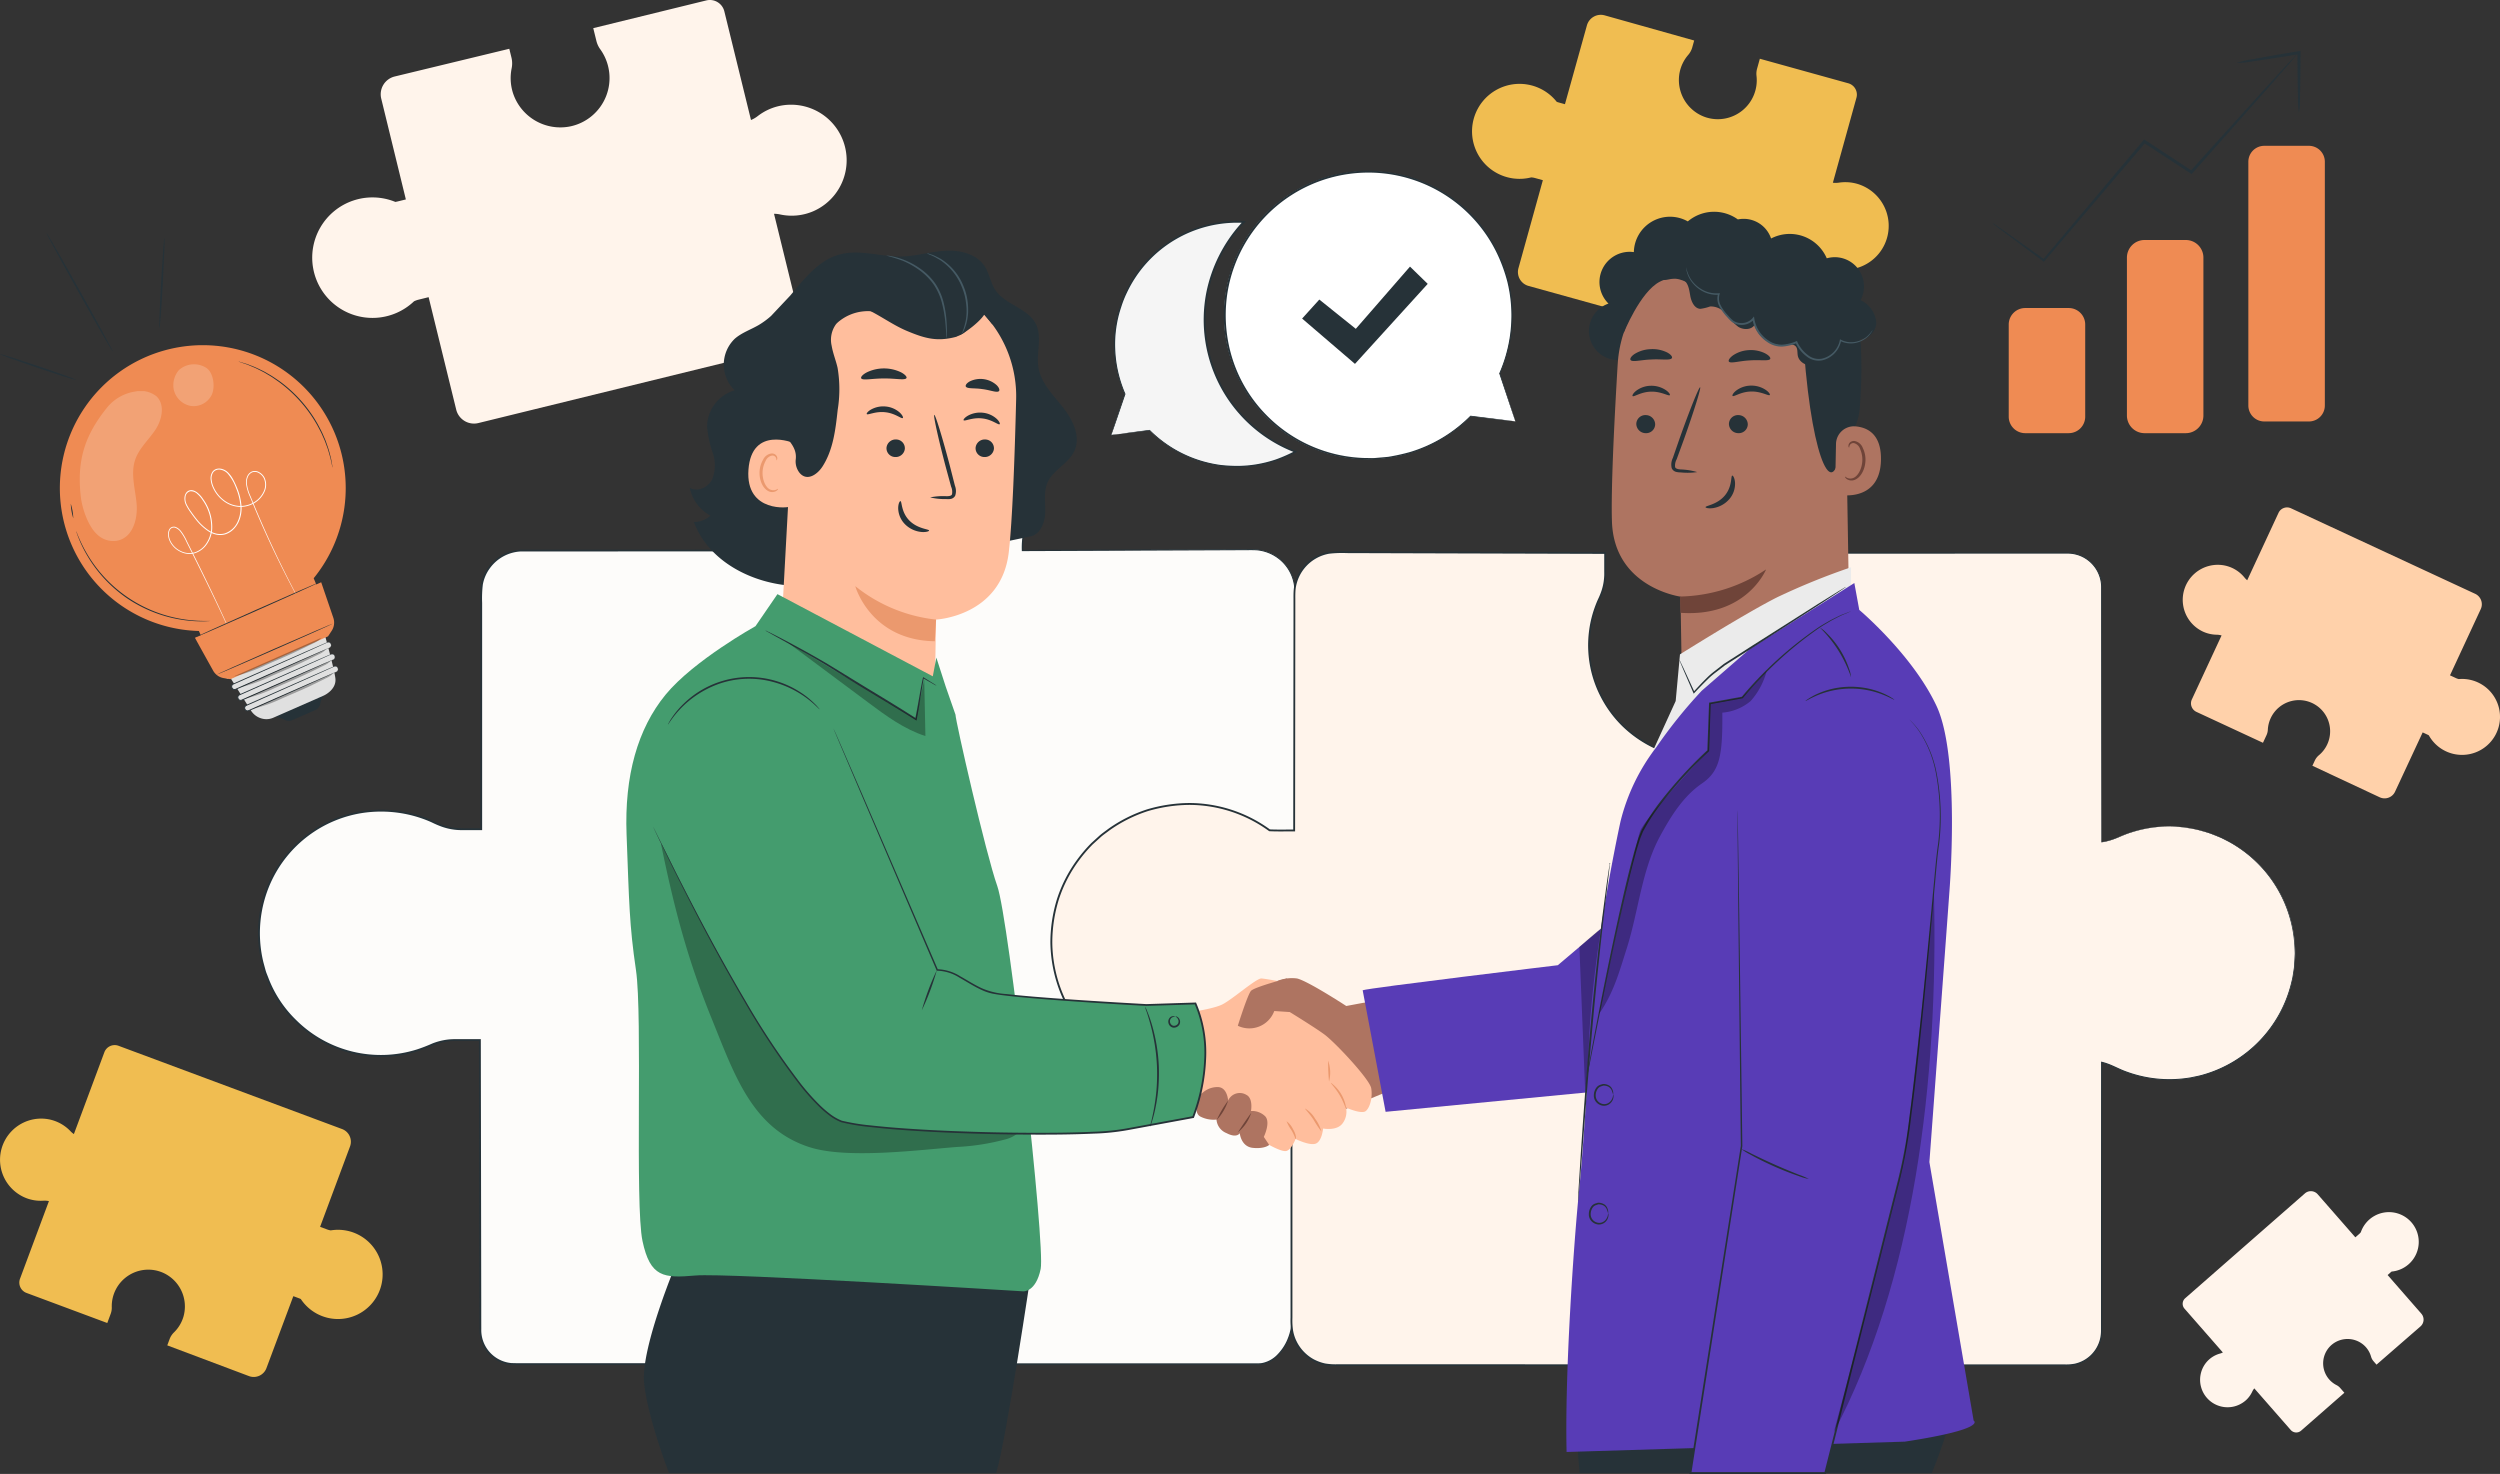 <svg xmlns="http://www.w3.org/2000/svg" xmlns:xlink="http://www.w3.org/1999/xlink" width="505" height="297.733" viewBox="0 0 505 297.733">
  <rect x="0" y="0" width="505" height="297.733" fill="#333333" stroke="none"/>
  <defs>
    <clipPath id="clip-path">
      <rect id="Rectángulo_298011" data-name="Rectángulo 298011" width="73.084" height="64.092" fill="none"/>
    </clipPath>
    <clipPath id="clip-path-2">
      <rect id="Rectángulo_298012" data-name="Rectángulo 298012" width="27.946" height="18.989" fill="none"/>
    </clipPath>
    <clipPath id="clip-path-3">
      <rect id="Rectángulo_298013" data-name="Rectángulo 298013" width="4.299" height="32.937" fill="none"/>
    </clipPath>
    <clipPath id="clip-path-4">
      <rect id="Rectángulo_298014" data-name="Rectángulo 298014" width="33.837" height="69.232" fill="none"/>
    </clipPath>
    <clipPath id="clip-path-5">
      <rect id="Rectángulo_298015" data-name="Rectángulo 298015" width="20.356" height="109.227" fill="none"/>
    </clipPath>
    <clipPath id="clip-path-6">
      <rect id="Rectángulo_298017" data-name="Rectángulo 298017" width="16.581" height="30.286" fill="none"/>
    </clipPath>
    <clipPath id="clip-path-7">
      <rect id="Rectángulo_298018" data-name="Rectángulo 298018" width="8.129" height="8.453" fill="none"/>
    </clipPath>
    <clipPath id="clip-path-8">
      <rect id="Rectángulo_298019" data-name="Rectángulo 298019" width="16.483" height="7.273" fill="none"/>
    </clipPath>
    <clipPath id="clip-path-9">
      <rect id="Rectángulo_298020" data-name="Rectángulo 298020" width="17.77" height="7.838" fill="none"/>
    </clipPath>
    <clipPath id="clip-path-11">
      <rect id="Rectángulo_298022" data-name="Rectángulo 298022" width="17.771" height="7.838" fill="none"/>
    </clipPath>
    <clipPath id="clip-path-12">
      <rect id="Rectángulo_298023" data-name="Rectángulo 298023" width="28.122" height="19.582" fill="none"/>
    </clipPath>
  </defs>
  <g id="_8" data-name="8" transform="translate(6646.918 6449.86)">
    <path id="Trazado_600495" data-name="Trazado 600495" d="M261.349,220.94a21.6,21.6,0,0,1,10.885,2.383,12.114,12.114,0,0,0,4.939,1.21l4.41-.1.052-49.02a8.408,8.408,0,0,0-8.434-8.382l-46.6.172v-1a12.966,12.966,0,0,1,1.367-5.664,25.767,25.767,0,0,0,2.214-15.745,26.2,26.2,0,0,0-51.987,4.487,25.709,25.709,0,0,0,2.223,10.474A12.922,12.922,0,0,1,181.586,165l.276,2.2H125.7a8.408,8.408,0,0,0-8.434,8.382v47.93h-4a12.266,12.266,0,0,1-5.36-1.294,25.266,25.266,0,0,0-15.174-2.1,24.794,24.794,0,0,0,4.246,49.193,24.314,24.314,0,0,0,9.91-2.1,12.234,12.234,0,0,1,4.967-1.1H117l.1,58.627a6.847,6.847,0,0,0,6.868,6.826H274.271c3.794,0,6.765-4.762,6.765-8.532V269.748h-6.084a11,11,0,0,0-4.1.8,22.757,22.757,0,0,1-31.233-21.914c.456-11.386,10.291-26.9,21.728-27.695" transform="translate(-6666.979 -6505.874)" fill="#fdfcfa"/>
    <path id="Trazado_600496" data-name="Trazado 600496" d="M261.287,220.887s-.133.02-.4.052a10.949,10.949,0,0,0-1.178.177,16.047,16.047,0,0,0-4.409,1.567c-3.668,1.871-8.48,6.146-12.1,13.283a31.657,31.657,0,0,0-3.563,12.722,23.37,23.37,0,0,0,1.037,7.534,22.338,22.338,0,0,0,3.858,7.278,22.589,22.589,0,0,0,15.83,8.434,22.268,22.268,0,0,0,9.945-1.369,11.852,11.852,0,0,1,5.213-.985l5.454,0h.117v.117q.006,12.639.014,26.841,0,7.091.007,14.548,0,3.728,0,7.544,0,1.907,0,3.837a10.85,10.85,0,0,1-.131,1.953,10.429,10.429,0,0,1-.539,1.895,9.944,9.944,0,0,1-2.1,3.352,6.149,6.149,0,0,1-3.48,1.943,19.687,19.687,0,0,1-2.017.051H266.8l-16.6.006-35.051.009-76.69.015H128.321c-1.706-.016-3.384.036-5.125-.035a7.049,7.049,0,0,1-6.343-7.206q0-2.587-.009-5.187-.01-5.2-.02-10.451-.038-21-.078-42.754l.187.187h-3.2c-1.073.017-2.154-.048-3.2.075a12.32,12.32,0,0,0-3.09.789,31.743,31.743,0,0,1-3.056,1.182,24.651,24.651,0,0,1-24.855-6.04,23.944,23.944,0,0,1-5.627-8.51c-.2-.538-.439-1.061-.6-1.612l-.452-1.662A24.949,24.949,0,0,1,85.658,222.24a24.981,24.981,0,0,1,7.83-2.479,25.806,25.806,0,0,1,8.166.191,25.08,25.08,0,0,1,3.937,1.067c.639.232,1.27.484,1.884.772a19.547,19.547,0,0,0,1.837.79c2.5.986,5.23.626,7.9.694l-.186.187q0-15.55,0-30.7,0-7.571,0-15.034a23.292,23.292,0,0,1,.149-3.748,8.3,8.3,0,0,1,1.485-3.45A8.585,8.585,0,0,1,125.04,167l56.76-.021-.169.192c-.094-.756-.185-1.48-.275-2.2v-.021a12.353,12.353,0,0,0-.672-3.958c-.211-.639-.489-1.244-.757-1.876s-.492-1.27-.7-1.916a25.939,25.939,0,0,1-1.254-7.967l.109-2c.025-.333.022-.669.07-1l.161-.986c.124-.654.181-1.321.358-1.96l.531-1.916a6.021,6.021,0,0,1,.319-.936l.363-.92a12.967,12.967,0,0,1,.8-1.8l.913-1.741,1.082-1.634a25.589,25.589,0,0,1,5.313-5.619l.749-.605.8-.528c.539-.345,1.065-.71,1.612-1.035a28.046,28.046,0,0,1,3.443-1.627,26.034,26.034,0,0,1,7.3-1.749,25.745,25.745,0,0,1,3.719-.059c.616.041,1.234.052,1.846.119l1.823.276a26.526,26.526,0,0,1,12.786,6.393,26.033,26.033,0,0,1,7.953,24.962,27.378,27.378,0,0,1-2.2,6.136,13.392,13.392,0,0,0-.947,3.019,15.332,15.332,0,0,0-.2,3.135l-.135-.134,35.448-.114,8.064-.025,1.965-.006c.65-.007,1.3-.009,1.953.038a8.585,8.585,0,0,1,3.639,1.226,8.457,8.457,0,0,1,3.975,6.051,32.671,32.671,0,0,1,.086,3.577q0,1.761-.006,3.479c-.038,18.324-.068,32.891-.089,43.137v.054h-.054c-1.777.024-3.428.106-4.974.075a12.476,12.476,0,0,1-4.127-1.08,27.411,27.411,0,0,0-6.091-2.16,18.733,18.733,0,0,0-3.789-.408c-.42,0-.733.008-.941.018s-.311.008-.311.008a12.279,12.279,0,0,1,1.252-.055,18.253,18.253,0,0,1,3.8.382,27.262,27.262,0,0,1,6.114,2.139,12.41,12.41,0,0,0,4.1,1.06c1.531.027,3.193-.06,4.966-.088l-.054.055c0-10.246,0-24.812,0-43.136q0-1.718,0-3.48a32.821,32.821,0,0,0-.088-3.548,8.247,8.247,0,0,0-3.884-5.9,8.36,8.36,0,0,0-3.547-1.191c-.631-.044-1.279-.043-1.932-.035l-1.964.009-8.064.035-35.448.148h-.134v-.135a15.627,15.627,0,0,1,.2-3.183,13.651,13.651,0,0,1,.964-3.082,27.133,27.133,0,0,0,2.18-6.086,25.751,25.751,0,0,0-7.882-24.679,26.23,26.23,0,0,0-12.643-6.31l-1.8-.272c-.6-.065-1.216-.075-1.826-.116a25.352,25.352,0,0,0-3.676.06,25.715,25.715,0,0,0-7.211,1.732,27.675,27.675,0,0,0-3.4,1.609c-.54.321-1.059.683-1.592,1.024l-.793.522-.739.6a25.275,25.275,0,0,0-5.245,5.552l-1.067,1.614-.9,1.719a12.717,12.717,0,0,0-.789,1.779l-.358.909a5.855,5.855,0,0,0-.315.925l-.523,1.89c-.175.631-.231,1.29-.353,1.935l-.16.974c-.048.326-.043.657-.068.985l-.106,1.979a25.578,25.578,0,0,0,1.241,7.863c.209.637.439,1.268.7,1.89s.549,1.243.765,1.9a12.687,12.687,0,0,1,.692,4.067v-.021c.09.723.181,1.448.276,2.2l.024.192H181.8l-56.736.039a8.223,8.223,0,0,0-6.111,3.382,7.948,7.948,0,0,0-1.421,3.3,23.118,23.118,0,0,0-.141,3.682q0,7.462,0,15.034,0,15.144,0,30.7v.186h-4.2a11.994,11.994,0,0,1-4.007-.715,19.521,19.521,0,0,1-1.869-.8c-.6-.284-1.226-.532-1.856-.76a24.7,24.7,0,0,0-3.878-1.05,25.418,25.418,0,0,0-8.046-.188A24.465,24.465,0,0,0,74.713,234.2a24.907,24.907,0,0,0-1.5,16.176l.446,1.637c.157.542.4,1.058.591,1.587a23.567,23.567,0,0,0,5.542,8.382,24.277,24.277,0,0,0,24.476,5.95,31.336,31.336,0,0,0,3.033-1.174,12.676,12.676,0,0,1,3.184-.812c1.1-.127,2.175-.059,3.246-.077h3.392v.187q.036,21.733.072,42.755.009,5.251.017,10.45,0,2.6.008,5.188a6.686,6.686,0,0,0,6.014,6.847c1.669.067,3.4.019,5.089.034h10.133l76.69.015,35.051.01,16.6.005h6.057c.665-.007,1.346.024,1.976-.048a5.86,5.86,0,0,0,3.313-1.853,9.669,9.669,0,0,0,2.037-3.256,10.142,10.142,0,0,0,.526-1.841,10.484,10.484,0,0,0,.128-1.9q0-1.93,0-3.837,0-3.816,0-7.544,0-7.455.007-14.548.007-14.181.014-26.841l.116.116-5.454,0a11.622,11.622,0,0,0-5.134.964,22.463,22.463,0,0,1-10.041,1.37,22.775,22.775,0,0,1-15.955-8.528,22.516,22.516,0,0,1-3.877-7.342,23.522,23.522,0,0,1-1.03-7.589,31.748,31.748,0,0,1,3.6-12.773c3.652-7.151,8.5-11.424,12.186-13.284a15.838,15.838,0,0,1,4.432-1.542,10.233,10.233,0,0,1,1.182-.162c.266-.026.4-.035.4-.035" transform="translate(-6666.917 -6505.821)" fill="#263238"/>
    <path id="Trazado_600497" data-name="Trazado 600497" d="M519.276,239.841a25.115,25.115,0,0,0-10.233,2.173,13.215,13.215,0,0,1-3.426,1.008V191.495a6.868,6.868,0,0,0-6.867-6.868H445.135v6.084a10.931,10.931,0,0,0,.806,4.1,22.742,22.742,0,0,1-22.049,31.233,22.95,22.95,0,0,1-21.786-21.149,22.56,22.56,0,0,1,2.089-11.209,11.29,11.29,0,0,0,1.113-4.792v-4.266l-54.318-.172a8.434,8.434,0,0,0-8.434,8.433l-.052,47.787h-3.7c-.42,0-.847-.012-1.272-.043a27.75,27.75,0,1,0-2.571,46.515,10.631,10.631,0,0,1,2.249-.247h4.752v53.335a8.434,8.434,0,0,0,8.433,8.434H498.749a6.868,6.868,0,0,0,6.867-6.868V287.5a13.651,13.651,0,0,1,2.661.974,25.175,25.175,0,0,0,15.383,2.163,25.6,25.6,0,0,0-4.384-50.793" transform="translate(-6728.007 -6522.768)" fill="#fff4eb"/>
    <path id="Trazado_600490" data-name="Trazado 600490" d="M181.357,21.46a11.013,11.013,0,0,0-4.132,1.995,5.752,5.752,0,0,1-1.354.787L170.487,2.294A3.012,3.012,0,0,0,166.844.087l-22.836,5.6.637,2.592a4.773,4.773,0,0,0,.771,1.662,9.974,9.974,0,0,1-6.128,15.607A10.067,10.067,0,0,1,127.8,18.819a9.911,9.911,0,0,1-.282-4.992,4.963,4.963,0,0,0-.025-2.157l-.447-1.817-23.153,5.6a3.7,3.7,0,0,0-2.712,4.474l4.973,20.359-1.578.387c-.179.044-.362.084-.547.115a12.171,12.171,0,1,0,3.767,20.081,4.626,4.626,0,0,1,.932-.34l2.024-.5,5.573,22.717a3.7,3.7,0,0,0,4.473,2.711l63.19-15.5a3.012,3.012,0,0,0,2.208-3.643l-5.675-23.13a6.033,6.033,0,0,1,1.235.137,11.038,11.038,0,0,0,6.778-.686,11.227,11.227,0,0,0-7.175-21.176" transform="translate(-6671.088 -6449.86)" fill="#fff4eb"/>
    <path id="Trazado_600491" data-name="Trazado 600491" d="M604.36,187.691a6.937,6.937,0,0,0,2.818.647,3.67,3.67,0,0,1,.977.147l-6,12.918a1.9,1.9,0,0,0,.922,2.522l13.441,6.243.708-1.525a3.019,3.019,0,0,0,.276-1.121,6.222,6.222,0,0,1,.573-2.318,6.295,6.295,0,1,1,9.762,7.462,3.118,3.118,0,0,0-.837,1.071l-.5,1.07,13.6,6.369a2.331,2.331,0,0,0,3.1-1.132l5.578-11.974.928.431c.106.049.211.1.314.159a7.671,7.671,0,1,0,6.061-11.362,2.926,2.926,0,0,1-.592-.2l-1.192-.554,6.211-13.371a2.33,2.33,0,0,0-1.132-3.1L622.18,162.8a1.9,1.9,0,0,0-2.521.922l-6.324,13.614a3.738,3.738,0,0,1-.554-.554,6.958,6.958,0,0,0-3.6-2.334,7.077,7.077,0,0,0-4.816,13.245" transform="translate(-6806.316 -6509.985)" fill="#ffd1aa"/>
    <path id="Trazado_600492" data-name="Trazado 600492" d="M632.49,380.924a5.449,5.449,0,0,0,1.358-1.815,2.844,2.844,0,0,1,.415-.653l7.354,8.4a1.488,1.488,0,0,0,2.1.14l8.74-7.652-.867-.993a2.381,2.381,0,0,0-.718-.553,4.929,4.929,0,0,1-.862-8.239,4.974,4.974,0,0,1,6.571.339,4.888,4.888,0,0,1,1.259,2.126,2.444,2.444,0,0,0,.5.94l.608.7,8.881-7.725a1.826,1.826,0,0,0,.172-2.579l-6.812-7.8.6-.529c.068-.06.14-.119.213-.174a6.013,6.013,0,1,0-6.22-7.951,2.272,2.272,0,0,1-.332.361l-.775.678-7.612-8.7a1.828,1.828,0,0,0-2.579-.172L620.3,360.25a1.488,1.488,0,0,0-.139,2.1l7.75,8.854a2.949,2.949,0,0,1-.573.221,5.455,5.455,0,0,0-2.817,1.842,5.548,5.548,0,0,0,7.965,7.656" transform="translate(-6825.811 -6547.864)" fill="#fff4eb"/>
    <path id="Trazado_600493" data-name="Trazado 600493" d="M488.582,38.257a8.686,8.686,0,0,0-3.61-.222,4.579,4.579,0,0,1-1.234.019L488.5,20.887a2.375,2.375,0,0,0-1.654-2.923l-17.862-4.957-.562,2.027a3.759,3.759,0,0,0-.11,1.44A7.864,7.864,0,0,1,458.08,24.84a7.936,7.936,0,0,1-5.3-9.06,7.81,7.81,0,0,1,1.732-3.541,3.9,3.9,0,0,0,.814-1.494l.395-1.421-18.08-5.08a2.916,2.916,0,0,0-3.589,2.03l-4.436,15.916-1.234-.342c-.14-.039-.281-.083-.42-.132A9.594,9.594,0,1,0,422.8,36.976a3.692,3.692,0,0,1,.772.126l1.583.439L420.224,55.31a2.917,2.917,0,0,0,2.031,3.589l49.426,13.717a2.375,2.375,0,0,0,2.923-1.654l5.021-18.092a4.728,4.728,0,0,1,.8.57,8.7,8.7,0,0,0,4.925,2.143,8.851,8.851,0,0,0,3.235-17.327" transform="translate(-6760.415 -6451.002)" fill="#f0bd51"/>
    <path id="Trazado_600494" data-name="Trazado 600494" d="M5.366,294.854a8.164,8.164,0,0,0,3.361.5,4.265,4.265,0,0,1,1.156.082l-5.84,15.68a2.23,2.23,0,0,0,1.311,2.868L21.67,320.06l.689-1.852a3.543,3.543,0,0,0,.219-1.339,7.386,7.386,0,0,1,10.25-7.006,7.454,7.454,0,0,1,4.233,8.906,7.326,7.326,0,0,1-1.906,3.175,3.665,3.665,0,0,0-.882,1.332l-.484,1.3,16.51,6.209a2.739,2.739,0,0,0,3.523-1.61l5.432-14.537,1.127.419c.128.048.256.1.382.158a9.012,9.012,0,1,0,6.055-13.865,3.422,3.422,0,0,1-.712-.18l-1.446-.539L70.705,284.4a2.738,2.738,0,0,0-1.61-3.523L23.947,264.062a2.23,2.23,0,0,0-2.868,1.312L14.924,281.9a4.418,4.418,0,0,1-.7-.6,8.173,8.173,0,0,0-4.436-2.4,8.314,8.314,0,0,0-4.423,15.954" transform="translate(-6646.918 -6502.672)" fill="#f0bd51"/>
    <path id="Trazado_600498" data-name="Trazado 600498" d="M519.209,239.772s.544.018,1.612.071a12.628,12.628,0,0,1,1.984.19l1.273.2a9.242,9.242,0,0,1,1.441.327c.507.139,1.044.287,1.611.442.557.188,1.127.434,1.734.665.3.122.615.235.927.371l.927.481a16.436,16.436,0,0,1,1.94,1.091,25.613,25.613,0,0,1,11.964,20.03c.026.62.082,1.246.085,1.879q-.051.95-.1,1.921c-.025.323-.019.65-.069.974s-.1.649-.147.977-.1.656-.152.987q-.116.488-.232.981a25.574,25.574,0,0,1-3.253,7.734A25.416,25.416,0,0,1,526.065,290.1c-.8.245-1.633.372-2.456.565-.837.132-1.682.251-2.541.306a25.2,25.2,0,0,1-10.44-1.429c-1.732-.583-3.3-1.6-5.107-2l.146-.114q.007,12.51.014,26.525,0,7,.006,14.35,0,3.675,0,7.434,0,1.88,0,3.781,0,.95,0,1.906c.007.316-.019.645-.033.969a7.378,7.378,0,0,1-.164.964,7.029,7.029,0,0,1-5.385,5.241,9.7,9.7,0,0,1-1.988.147H492.16l-16.331.006-34.451.009-75.29.014-9.943,0h-5.012a12.621,12.621,0,0,1-2.541-.174,9.441,9.441,0,0,1-2.409-.888,8.708,8.708,0,0,1-3.537-3.666,8.242,8.242,0,0,1-.806-2.456,14.363,14.363,0,0,1-.128-2.57q0-5.1,0-10.253,0-20.6,0-41.942l.187.187h-3.427c-.586,0-1.194-.011-1.776.01a10.72,10.72,0,0,0-1.759.232l.054-.02a27.857,27.857,0,0,1-11.29,3.566,27.89,27.89,0,0,1-28.972-18.735,28.64,28.64,0,0,1-1.528-8.841,29.839,29.839,0,0,1,1.346-8.827,27.881,27.881,0,0,1,4.059-7.9,29.981,29.981,0,0,1,2.879-3.374l1.641-1.491c.553-.487,1.171-.9,1.753-1.349a28.935,28.935,0,0,1,7.843-3.949,30.714,30.714,0,0,1,8.637-1.287,27.814,27.814,0,0,1,16.22,5.358l-.1-.034c1.64.083,3.316.024,4.962.042l-.185.185q.018-15.313.036-30.225.009-7.453.017-14.795l0-1.833c-.007-.607,0-1.223.051-1.848a8.632,8.632,0,0,1,7.1-7.565,23.428,23.428,0,0,1,3.628-.126l3.589.012,7.133.024,14.078.047,27.357.093h.168v.168q0,1.919,0,3.826a11.336,11.336,0,0,1-.539,3.8,14.623,14.623,0,0,1-.712,1.772c-.263.567-.489,1.149-.7,1.734a22.292,22.292,0,0,0,1.231,17.826,22.688,22.688,0,0,0,4.24,5.761,23.518,23.518,0,0,0,5.727,4.115,22.282,22.282,0,0,0,13.448,2.185,22.6,22.6,0,0,0,11.934-5.7,22.215,22.215,0,0,0,4.123-5.058,21.513,21.513,0,0,0,2.475-5.915,22.223,22.223,0,0,0-.267-12.37c-.279-.988-.738-1.9-1.019-2.91a11.035,11.035,0,0,1-.416-3.052q0-3.036,0-6.014v-.135h.135l39.237.02,8.819.005,4.255,0c.7,0,1.394-.017,2.1.05a7.22,7.22,0,0,1,2.013.547,6.99,6.99,0,0,1,4.159,6.425q0,3.884-.006,7.553c-.021,19.559-.038,34.44-.048,43.928l-.053-.046c2.414-.313,4.232-1.489,5.951-1.959a24.931,24.931,0,0,1,4.292-.966,24.24,24.24,0,0,1,2.577-.206c.568-.012.845,0,.845,0s-.277.007-.844.027a25.365,25.365,0,0,0-6.849,1.213c-1.706.473-3.522,1.659-5.958,1.984L505.5,243v-.051c-.01-9.488-.027-24.369-.048-43.928q0-3.667-.005-7.553a6.79,6.79,0,0,0-4.045-6.233,7.024,7.024,0,0,0-1.953-.527c-.674-.064-1.374-.043-2.074-.046l-4.255,0-8.819.006-39.237.019.134-.135q0,2.978,0,6.014a10.761,10.761,0,0,0,.408,2.976c.269.966.734,1.9,1.02,2.9a22.513,22.513,0,0,1,.28,12.525,21.84,21.84,0,0,1-2.5,5.994,22.479,22.479,0,0,1-4.173,5.126,22.891,22.891,0,0,1-12.09,5.782,22.582,22.582,0,0,1-13.637-2.207A23.812,23.812,0,0,1,408.7,219.5a23.016,23.016,0,0,1-4.3-5.838,22.624,22.624,0,0,1-1.257-18.088c.216-.594.447-1.184.713-1.76a14.312,14.312,0,0,0,.7-1.736,11.009,11.009,0,0,0,.521-3.7q0-1.907,0-3.826l.169.169-27.357-.081-14.077-.042-7.133-.022-3.589-.011a23.213,23.213,0,0,0-3.566.122,8.27,8.27,0,0,0-6.8,7.25c-.046.59-.056,1.195-.049,1.809l0,1.834q-.007,7.342-.014,14.794-.015,14.9-.03,30.226v.188h-.186c-1.658-.019-3.3.041-4.989-.043l-.051,0-.045-.033a27.436,27.436,0,0,0-16-5.284,30.345,30.345,0,0,0-8.521,1.271,28.542,28.542,0,0,0-7.737,3.9c-.574.447-1.184.849-1.73,1.331l-1.618,1.47a29.54,29.54,0,0,0-2.841,3.33,27.518,27.518,0,0,0-4,7.791,29.444,29.444,0,0,0-1.327,8.709,27.713,27.713,0,0,0,7.986,19.168,27.767,27.767,0,0,0,22.1,8.037,27.468,27.468,0,0,0,11.138-3.517l.025-.014.028-.006a10.965,10.965,0,0,1,1.82-.24c.616-.022,1.2-.007,1.793-.011h3.614v.187q0,21.319,0,41.942,0,5.151,0,10.253a13.982,13.982,0,0,0,.123,2.51,7.886,7.886,0,0,0,.77,2.352,8.343,8.343,0,0,0,3.387,3.513,9.093,9.093,0,0,0,2.307.851,12.363,12.363,0,0,0,2.469.168h14.955l75.29.015,34.451.009,16.331.006h5.963a9.454,9.454,0,0,0,1.929-.14,6.742,6.742,0,0,0,5.166-5.021,7.4,7.4,0,0,0,.19-1.868q0-.956,0-1.906,0-1.9,0-3.781,0-3.76,0-7.434,0-7.35.007-14.35.008-14,.014-26.525v-.148l.146.034c1.849.424,3.424,1.444,5.127,2.017a24.982,24.982,0,0,0,10.347,1.429c.851-.054,1.69-.17,2.52-.3.817-.191,1.646-.316,2.437-.558a25.512,25.512,0,0,0,17.83-18.578q.116-.49.232-.974.076-.492.153-.98t.148-.97c.05-.321.045-.647.07-.968q.054-.964.107-1.908c0-.629-.056-1.252-.081-1.868a25.528,25.528,0,0,0-11.86-19.959,16.524,16.524,0,0,0-1.93-1.093q-.471-.247-.922-.484c-.31-.138-.623-.251-.922-.374-.605-.232-1.172-.481-1.727-.67l-1.6-.448a9.3,9.3,0,0,0-1.436-.334l-1.268-.212a12.756,12.756,0,0,0-1.979-.206c-1.066-.062-1.61-.1-1.61-.1" transform="translate(-6727.94 -6522.699)" fill="#263238"/>
    <path id="Trazado_600499" data-name="Trazado 600499" d="M355.669,273.751a7.969,7.969,0,0,1,4.585-.784c2.151.471,9.958,5.562,9.958,5.562l6.29-1.175,3.707,17.762-24.54,10.2Z" transform="translate(-6745.185 -6525.179)" fill="#ae7461"/>
    <path id="Trazado_600500" data-name="Trazado 600500" d="M329.693,279.984s5.622-.71,7.658-1.728,6.892-5.326,7.91-5.248,4.7.783,4.7.783l-1.488,4.465s7.362,4.464,9.555,6.109,9.085,9.007,9.4,10.808-.235,3.916-1.1,4.621-3.994-.705-3.994-.705a3.914,3.914,0,0,1-.705,3.211c-1.174,1.567-3.916,1.019-3.916,1.019s-.235,2.585-1.488,3.054-4.073-.94-4.073-.94-.851,2.193-1.874,2.427-3.921-1.488-3.921-1.488-12.531-9.007-15.351-10.338a14.408,14.408,0,0,0-3.681-1.41Z" transform="translate(-6737.361 -6525.219)" fill="#ffbe9d"/>
    <path id="Trazado_600501" data-name="Trazado 600501" d="M360.92,316.427c-.056,0-.092-.221-.224-.55a9.834,9.834,0,0,0-.63-1.25,7.991,7.991,0,0,1-.969-1.786,4.4,4.4,0,0,1,1.3,1.6,4.673,4.673,0,0,1,.559,1.365c.077.382.016.628-.032.624" transform="translate(-6746.128 -6536.214)" fill="#eb996e"/>
    <path id="Trazado_600502" data-name="Trazado 600502" d="M367.556,313.927a19.829,19.829,0,0,1-1.58-2.366c-.857-1.3-1.775-2.175-1.709-2.256a5.533,5.533,0,0,1,2.021,2.044,7.6,7.6,0,0,1,1.268,2.577" transform="translate(-6747.557 -6535.237)" fill="#eb996e"/>
    <path id="Trazado_600503" data-name="Trazado 600503" d="M374.569,307.421c-.111.028-.46-1.328-1.326-2.789s-1.863-2.438-1.785-2.521a7.685,7.685,0,0,1,3.111,5.31" transform="translate(-6749.542 -6533.251)" fill="#eb996e"/>
    <path id="Trazado_600504" data-name="Trazado 600504" d="M370.67,295.946a7.052,7.052,0,0,1,.187,4.229,42.656,42.656,0,0,1-.187-4.229" transform="translate(-6749.313 -6531.551)" fill="#eb996e"/>
    <path id="Trazado_600505" data-name="Trazado 600505" d="M345.5,282.562s1.958-6.266,2.663-7.048,7.254-2.508,7.254-2.508l2.031,5.249-1.453,1.537-3.133-.206a5.364,5.364,0,0,1-7.362,2.976" transform="translate(-6742.378 -6525.219)" fill="#ae7461"/>
    <path id="Trazado_600506" data-name="Trazado 600506" d="M328.749,303.32s-.9.689,0,2.334,3.324.47,4.107,0c0,0-1.175,2.741.313,3.6a5.846,5.846,0,0,0,3.29.627,3.2,3.2,0,0,0,2.036,2.741c2.115,1.1,2.663,0,2.663,0s.235,2.742,2.663,2.976,3.283-.6,3.283-.6l-1.09-1.619s1.41-2.873.314-4.127a3.755,3.755,0,0,0-2.9-1.1s.479-2.545-.917-3.254a2.57,2.57,0,0,0-3.7,1.139s-.157-2.789-2.194-2.726a4.534,4.534,0,0,0-3.133,1.316Z" transform="translate(-6737.645 -6533.586)" fill="#ae7461"/>
    <path id="Trazado_600507" data-name="Trazado 600507" d="M341.912,307.085a10.3,10.3,0,0,1-2.306,3.92,21.083,21.083,0,0,1,2.306-3.92" transform="translate(-6740.748 -6534.625)" fill="#6f4439"/>
    <path id="Trazado_600508" data-name="Trazado 600508" d="M348.215,310.493a8.539,8.539,0,0,1-2.7,3.948,82.113,82.113,0,0,1,2.7-3.948" transform="translate(-6742.38 -6535.566)" fill="#6f4439"/>
    <path id="Trazado_600509" data-name="Trazado 600509" d="M276.55,351.318h-11.88l-3.041,43.2h11.911c2.028-6.579,7.1-40.867,7.1-40.867Z" transform="translate(-6719.227 -6546.835)" fill="#263238"/>
    <path id="Trazado_600510" data-name="Trazado 600510" d="M186.671,351.318s-7.6,17.829-6.843,25.046,5.03,18.156,5.03,18.156H243.7a135.179,135.179,0,0,0,2.91-14.942c1.267-8.915,4.688-28.26,4.688-28.26Z" transform="translate(-6696.632 -6546.835)" fill="#263238"/>
    <path id="Trazado_600511" data-name="Trazado 600511" d="M267.963,101.586c-1.987-2.508-4.444-4.923-4.952-8.082-.468-2.9.8-6.085-.5-8.723-1.6-3.246-6.208-3.879-8.205-6.9-.967-1.462-1.2-3.314-2.151-4.783-1.626-2.506-4.966-3.311-7.948-3.14s-5.891,1.1-8.877,1.161c-4.1.086-8.245-1.451-12.223-.47-4.389,1.083-7.222,4.782-10.215,8.35l-3.878,4.119a16.166,16.166,0,0,1-2.541,1.863c-1.592.923-3.392,1.527-4.781,2.734a7.236,7.236,0,0,0-.032,10.435,7.737,7.737,0,0,0-5.578,7.326,22.216,22.216,0,0,0,1.145,5.313,7.728,7.728,0,0,1-.113,5.333c-.8,1.63-2.989,2.668-4.526,1.7a8.14,8.14,0,0,0,4.17,5.632,4.872,4.872,0,0,1-3.34,1.294c2.937,7.937,11.749,12.458,20.2,12.905s16.695-2.371,24.687-5.152l23.042-4.833c2.02-.362,2.968-2.752,3.036-4.8s-.35-4.209.473-6.089c1.129-2.578,4.248-3.827,5.422-6.385,1.335-2.907-.326-6.3-2.314-8.807" transform="translate(-6700.168 -6469.165)" fill="#263238"/>
    <path id="Trazado_600512" data-name="Trazado 600512" d="M219.645,124.527a93.871,93.871,0,0,1-3.272-15.865,32.786,32.786,0,0,1,2.106-15.914c.324-.752,3.021-5.774,3.831-5.652.579.087-1.166,4.811-.9,5.333,2.561,4.97,3.025,10.812,2.29,16.354a73.259,73.259,0,0,1-4.059,15.744" transform="translate(-6706.686 -6473.9)" fill="#263238"/>
    <path id="Trazado_600513" data-name="Trazado 600513" d="M220.748,101.116c.258-13.558,8.363-24.708,21.908-24.075l1.249.131a24.242,24.242,0,0,1,21.7,24.7c-.289,11.75-.759,24.729-1.494,30.971-1.524,12.923-14.678,13.571-14.678,13.571-.029,0-.353,21.347-.353,21.347l-30.8-21.342Z" transform="translate(-6707.26 -6471.119)" fill="#ffbe9d"/>
    <path id="Trazado_600514" data-name="Trazado 600514" d="M255.084,170.3a31.428,31.428,0,0,1-16.323-6.757s3.033,10.936,16.068,11.132Z" transform="translate(-6712.915 -6495.002)" fill="#eb996e"/>
    <path id="Trazado_600515" data-name="Trazado 600515" d="M276.037,124.487a1.858,1.858,0,0,1-1.979,1.677,1.777,1.777,0,0,1-1.729-1.867,1.859,1.859,0,0,1,1.976-1.678,1.779,1.779,0,0,1,1.731,1.869" transform="translate(-6722.179 -6483.706)" fill="#263238"/>
    <path id="Trazado_600516" data-name="Trazado 600516" d="M276.263,117.468c-.254.216-1.545-.967-3.534-1.171-1.984-.232-3.551.636-3.741.37-.095-.119.185-.529.869-.925a5.1,5.1,0,0,1,3.026-.594,4.9,4.9,0,0,1,2.781,1.233c.562.534.723.991.6,1.087" transform="translate(-6721.253 -6481.636)" fill="#263238"/>
    <path id="Trazado_600517" data-name="Trazado 600517" d="M251.18,124.487a1.858,1.858,0,0,1-1.979,1.677,1.777,1.777,0,0,1-1.729-1.867,1.859,1.859,0,0,1,1.977-1.678,1.779,1.779,0,0,1,1.73,1.869" transform="translate(-6715.318 -6483.706)" fill="#263238"/>
    <path id="Trazado_600518" data-name="Trazado 600518" d="M249.242,115.744c-.255.216-1.548-.967-3.535-1.171-1.984-.232-3.551.637-3.741.371-.093-.119.183-.529.869-.924a5.1,5.1,0,0,1,3.026-.6,4.9,4.9,0,0,1,2.781,1.233c.56.534.723.991.6,1.087" transform="translate(-6713.794 -6481.16)" fill="#263238"/>
    <path id="Trazado_600519" data-name="Trazado 600519" d="M259.651,132.43a13.237,13.237,0,0,1,3.291-.243c.513,0,1-.049,1.126-.387a2.6,2.6,0,0,0-.18-1.541q-.523-1.919-1.095-4.025c-1.505-5.724-2.538-10.41-2.307-10.469s1.639,4.534,3.143,10.259q.54,2.116,1.029,4.041a2.952,2.952,0,0,1,.053,2.021,1.28,1.28,0,0,1-.912.655,3.453,3.453,0,0,1-.876.028,12.986,12.986,0,0,1-3.273-.34" transform="translate(-6718.681 -6481.815)" fill="#263238"/>
    <path id="Trazado_600520" data-name="Trazado 600520" d="M251.193,139.831c.326.015.1,2.174,1.788,3.9s4.009,1.732,3.993,2.035c.016.139-.557.366-1.53.29a5.408,5.408,0,0,1-3.347-1.577,4.711,4.711,0,0,1-1.36-3.256c.012-.911.31-1.42.456-1.392" transform="translate(-6716.22 -6488.457)" fill="#263238"/>
    <path id="Trazado_600521" data-name="Trazado 600521" d="M249.55,104.737c-.253.521-2.212.054-4.574.09-2.364-.012-4.317.472-4.575-.045-.113-.247.269-.721,1.085-1.164a7.954,7.954,0,0,1,6.97-.034c.82.436,1.207.906,1.1,1.153" transform="translate(-6713.362 -6478.235)" fill="#263238"/>
    <path id="Trazado_600522" data-name="Trazado 600522" d="M276.3,108.179c-.4.415-1.718-.2-3.363-.395-1.638-.253-3.074-.017-3.345-.523-.116-.243.151-.673.805-1.037a4.905,4.905,0,0,1,5.406.74c.533.526.675,1.011.5,1.215" transform="translate(-6721.418 -6479.044)" fill="#263238"/>
    <path id="Trazado_600523" data-name="Trazado 600523" d="M218.21,123.405c-.211-.119-8.614-3.567-9.264,5.31s8.4,7.7,8.43,7.445.834-12.754.834-12.754" transform="translate(-6704.675 -6483.715)" fill="#ffbe9d"/>
    <path id="Trazado_600524" data-name="Trazado 600524" d="M215.774,133.666c-.037-.031-.163.1-.433.2a1.549,1.549,0,0,1-1.158-.062c-.912-.412-1.593-1.959-1.519-3.562a5.123,5.123,0,0,1,.6-2.182,1.79,1.79,0,0,1,1.25-1.1.788.788,0,0,1,.881.491c.1.257.031.43.077.448.023.025.2-.134.157-.506a.99.99,0,0,0-.309-.582,1.171,1.171,0,0,0-.838-.288,2.178,2.178,0,0,0-1.716,1.258,5.263,5.263,0,0,0-.717,2.435c-.074,1.793.719,3.534,1.975,4a1.658,1.658,0,0,0,1.431-.131c.291-.2.353-.395.323-.413" transform="translate(-6705.539 -6484.783)" fill="#eb996e"/>
    <path id="Trazado_600525" data-name="Trazado 600525" d="M260.33,86.144c1.488-.7-2.526-5.633-5.955-7.463-5.183-2.766-13.239-4.782-18.252-3.7-6.034,1.3-11.148,3.93-14.471,9.133a35.01,35.01,0,0,0-5.069,17.584,10.631,10.631,0,0,0,.9,5.506c1.114,2.044,3.415,3.434,3.136,6.136a3.725,3.725,0,0,0,.749,2.771c1.513,1.834,3.606.337,4.625-1.232,2.176-3.353,2.661-7.493,3.089-11.467a26.037,26.037,0,0,0-.018-8.483c-.34-1.508-.947-2.952-1.2-4.476a5.348,5.348,0,0,1,.914-4.394,5.645,5.645,0,0,1,.769-.683,9.281,9.281,0,0,1,9.3-1.158c4.887,2.092,13.259,5.284,15.6,3.73,3.366-2.236,4.237-3.778,4.237-3.778Z" transform="translate(-6706.788 -6470.475)" fill="#263238"/>
    <path id="Trazado_600526" data-name="Trazado 600526" d="M239.344,73.193A19.55,19.55,0,0,1,254.3,74.982a10.17,10.17,0,0,1,4.974,6.243c.57,2.677-.76,5.84-3.356,6.708l-.182.1c-3.871,1.032-6.3.366-10-1.185-3.108-1.305-5.81-3.449-8.924-4.739a18.083,18.083,0,0,0-10.545-.987,29.526,29.526,0,0,1,13.076-7.927" transform="translate(-6709.466 -6469.865)" fill="#263238"/>
    <path id="Trazado_600527" data-name="Trazado 600527" d="M247.433,71.334a3.917,3.917,0,0,1,.9.09,14.561,14.561,0,0,1,2.391.65A15.231,15.231,0,0,1,254,73.76a12.666,12.666,0,0,1,3.259,3.12,12.066,12.066,0,0,1,1.793,4.141,21.692,21.692,0,0,1,.547,3.633c.073,1.042.076,1.887.065,2.469a3.944,3.944,0,0,1-.064.9,4.413,4.413,0,0,1-.083-.9c-.034-.58-.077-1.419-.184-2.448a24.111,24.111,0,0,0-.618-3.571,12.152,12.152,0,0,0-1.764-4.009,12.787,12.787,0,0,0-3.148-3.052,16.108,16.108,0,0,0-3.17-1.723,32.321,32.321,0,0,0-3.2-.989" transform="translate(-6715.308 -6469.548)" fill="#455a64"/>
    <path id="Trazado_600528" data-name="Trazado 600528" d="M258.722,70.654a3.21,3.21,0,0,1,.767.212,6.349,6.349,0,0,1,.877.329l1.11.562a11.451,11.451,0,0,1,4.605,5.416,11.682,11.682,0,0,1,.943,3.847,13.278,13.278,0,0,1,.034,1.732,12.6,12.6,0,0,1-.2,1.5,7.625,7.625,0,0,1-.329,1.2,5.6,5.6,0,0,1-.358.867,3.2,3.2,0,0,1-.411.683,16.318,16.318,0,0,0,.835-2.8,10.945,10.945,0,0,0,.086-3.149,14.747,14.747,0,0,0-.3-1.839,14.493,14.493,0,0,0-.642-1.894,11.765,11.765,0,0,0-4.4-5.335l-1.06-.6a8.192,8.192,0,0,0-.838-.382,3.3,3.3,0,0,1-.715-.349" transform="translate(-6718.424 -6469.361)" fill="#455a64"/>
    <path id="Trazado_600529" data-name="Trazado 600529" d="M241.369,190.118c0,1.218,6.106,28.037,8.443,34.624s9.737,72.647,8.764,77.352-3.505,4.517-3.505,4.517-59.787-3.764-66.214-3.2-9.153.376-10.711-6.964.046-45.487-1.317-54.71-1.375-13.692-1.9-27.393c-.457-11.875,2.245-21.4,7.893-28.275s18.149-13.825,18.149-13.825l4.435-6.467,31.38,16.6.717-3.777,1.9,5.881Z" transform="translate(-6695.279 -6495.62)" fill="#449c6e"/>
    <g id="Grupo_878286" data-name="Grupo 878286" transform="translate(-6513.372 -6281.01)" opacity="0.3">
      <g id="Grupo_878285" data-name="Grupo 878285">
        <g id="Grupo_878284" data-name="Grupo 878284" clip-path="url(#clip-path)">
          <path id="Trazado_600530" data-name="Trazado 600530" d="M257.537,290.475c-.523-1.332-2.218-1.667-3.64-1.825-13.3-1.475-27.135-4.794-36.846-13.994a68.965,68.965,0,0,1-9.682-12.315c-6.311-9.542-12.244-19.328-18.174-29.111l-4.605,1.742c2.825,13.813,5.6,23.814,10.2,35.136s8.172,22.308,19.831,26.016c7.536,2.4,21.85.56,29.734-.058a46.141,46.141,0,0,0,9.768-1.53,6.367,6.367,0,0,0,2.642-1.344,2.606,2.606,0,0,0,.769-2.716" transform="translate(-184.589 -233.23)"/>
        </g>
      </g>
    </g>
    <path id="Trazado_600531" data-name="Trazado 600531" d="M182.083,219.45c.344.612,26.952,57.442,38.831,59.779s48.8,2.883,56.005,1.52,14.256-2.632,14.256-2.632,5.217-12.393.455-22.951l-9.917.314s-27.574-1.487-31.47-2.553-7.26-4.717-10.765-4.523L218.5,199.586s-13.632-12.659-23.37-8.764-15.9,23.552-13.048,28.628" transform="translate(-6697.076 -6502.328)" fill="#449c6e"/>
    <path id="Trazado_600532" data-name="Trazado 600532" d="M320.635,305.152a4.839,4.839,0,0,1,.2-.955c.157-.605.353-1.489.56-2.585s.394-2.413.526-3.881a41.463,41.463,0,0,0,.1-4.79,39.089,39.089,0,0,0-1.349-8.59c-.3-1.076-.565-1.94-.772-2.53a4.877,4.877,0,0,1-.275-.935,4.714,4.714,0,0,1,.413.885,25.884,25.884,0,0,1,.891,2.506,34.99,34.99,0,0,1,1.47,8.648,37.958,37.958,0,0,1-.134,4.837,33.825,33.825,0,0,1-.612,3.9,25.7,25.7,0,0,1-.68,2.572,4.806,4.806,0,0,1-.338.916" transform="translate(-6735.234 -6527.394)" fill="#263238"/>
    <path id="Trazado_600533" data-name="Trazado 600533" d="M218.768,203.211s.141.291.4.865.631,1.437,1.12,2.551l4.243,9.774c3.66,8.478,8.924,20.67,15.355,35.568l-.145-.091a9.076,9.076,0,0,1,4.65,1.425c1.447.8,2.849,1.725,4.386,2.427a14.738,14.738,0,0,0,4.991,1.161c1.746.206,3.529.36,5.338.517,7.236.6,14.9,1.069,22.887,1.515h-.015l9.917-.317.125,0,.049.112A25.532,25.532,0,0,1,294.05,270.1a37.256,37.256,0,0,1-2.434,11.718l-.036.093-.1.02-6.306,1.165-6.9,1.274a46.138,46.138,0,0,1-6.909.712c-4.588.209-9.11.227-13.551.2s-8.8-.127-13.074-.286-8.448-.372-12.519-.683c-2.036-.146-4.044-.342-6.022-.558a42,42,0,0,1-5.832-.968,10.145,10.145,0,0,1-2.524-1.457,21.3,21.3,0,0,1-2.145-1.881,46.2,46.2,0,0,1-3.682-4.153,152.419,152.419,0,0,1-11.177-16.813C194.6,247.824,190.094,238.9,187,232.73c-1.537-3.09-2.7-5.5-3.482-7.143s-1.171-2.511-1.171-2.511.118.208.325.625l.915,1.853,3.544,7.111c3.13,6.147,7.667,15.051,13.928,25.681A153.189,153.189,0,0,0,212.253,275.1a46.043,46.043,0,0,0,3.664,4.117,20.9,20.9,0,0,0,2.116,1.85,9.826,9.826,0,0,0,2.44,1.407,42.3,42.3,0,0,0,5.757.943c1.973.213,3.977.406,6.01.549q6.1.457,12.506.669c4.267.154,8.626.254,13.063.277s8.956,0,13.531-.209A45.783,45.783,0,0,0,278.2,284l6.9-1.276,6.307-1.164-.14.112a36.955,36.955,0,0,0,2.409-11.587,25.191,25.191,0,0,0-1.948-11.215l.174.108-9.918.31h-.015c-7.987-.452-15.654-.932-22.9-1.541-1.811-.16-3.594-.316-5.348-.526-.877-.1-1.745-.213-2.608-.376a9.753,9.753,0,0,1-2.476-.82c-1.567-.72-2.971-1.654-4.4-2.447a8.812,8.812,0,0,0-4.485-1.4l-.1.005-.041-.095c-6.382-14.919-11.6-27.13-15.235-35.62-1.8-4.239-3.21-7.547-4.17-9.805l-1.08-2.567c-.241-.581-.355-.883-.355-.883" transform="translate(-6697.342 -6505.953)" fill="#263238"/>
    <path id="Trazado_600534" data-name="Trazado 600534" d="M217.129,195.422c-.025.023-.371-.342-1.032-.956a19.924,19.924,0,0,0-8.21-4.531,18.466,18.466,0,0,0-13.427,1.342,19.93,19.93,0,0,0-7.15,6.067c-.527.733-.793,1.159-.823,1.141a1.375,1.375,0,0,1,.161-.328c.123-.2.279-.524.541-.9a17.533,17.533,0,0,1,2.466-2.961,18.956,18.956,0,0,1,23.54-2.354,17.506,17.506,0,0,1,3,2.414c.331.313.547.6.708.772a1.354,1.354,0,0,1,.223.29" transform="translate(-6698.484 -6501.996)" fill="#263238"/>
    <path id="Trazado_600535" data-name="Trazado 600535" d="M260.355,270.7a49.894,49.894,0,0,1-3.038,8.114,50.08,50.08,0,0,1,3.038-8.114" transform="translate(-6718.034 -6524.582)" fill="#263238"/>
    <path id="Trazado_600536" data-name="Trazado 600536" d="M327.541,283.6c0-.021.1-.05.274.012a1.031,1.031,0,0,1,.533.521,1.139,1.139,0,0,1-.027,1.128,1.3,1.3,0,0,1-1.259.582,1.221,1.221,0,0,1-.948-1.012,1.169,1.169,0,0,1,.362-1.069.955.955,0,0,1,.713-.232c.174.017.259.062.256.085.012.072-.422-.027-.783.34a.925.925,0,0,0-.206.811.9.9,0,0,0,.67.706.993.993,0,0,0,.907-.4.9.9,0,0,0,.072-.829c-.185-.518-.577-.59-.562-.639" transform="translate(-6737.022 -6528.123)" fill="#263238"/>
    <path id="Trazado_600537" data-name="Trazado 600537" d="M248.232,187.059a4.959,4.959,0,0,1-.715-.37q-.74-.422-1.981-1.132l.14-.061c-.392,1.979-.77,4.89-1.434,8.38l-.043.232-.2-.127c-2.913-1.836-6.409-3.935-10.137-6.188-2.781-1.664-5.38-3.345-7.775-4.8s-4.6-2.687-6.455-3.725l-4.394-2.444-1.192-.67a2.218,2.218,0,0,1-.4-.255,2.329,2.329,0,0,1,.439.188l1.226.608c1.059.538,2.584,1.331,4.453,2.34s4.083,2.233,6.506,3.66l7.791,4.772c3.727,2.252,7.216,4.37,10.116,6.236l-.246.1c.693-3.463,1.121-6.378,1.569-8.352l.03-.13.109.069,1.934,1.208a4.951,4.951,0,0,1,.665.454" transform="translate(-6705.98 -6498.414)" fill="#263238"/>
    <g id="Grupo_878289" data-name="Grupo 878289" transform="translate(-6487.931 -6320.168)" opacity="0.3">
      <g id="Grupo_878288" data-name="Grupo 878288">
        <g id="Grupo_878287" data-name="Grupo 878287" clip-path="url(#clip-path-2)">
          <path id="Trazado_600538" data-name="Trazado 600538" d="M219.731,179.14l16.375,12.2c3.6,2.684,7.292,5.415,11.571,6.788l-.237-11.381-1.676,7.989Z" transform="translate(-219.731 -179.14)"/>
        </g>
      </g>
    </g>
    <path id="Trazado_600539" data-name="Trazado 600539" d="M450.125,89a5.869,5.869,0,0,1-2.7-11.362,6.106,6.106,0,0,1,5.123-10.4,7.307,7.307,0,0,1,10.9-6.2,8.217,8.217,0,0,1,10.111-.4,5.844,5.844,0,0,1,5.349,9.813" transform="translate(-6769.428 -6466.173)" fill="#263238"/>
    <path id="Trazado_600540" data-name="Trazado 600540" d="M451.04,92.631a24.9,24.9,0,0,1,24.353-23.4l1.289-.027c13.919.529,21.246,12.646,20.332,26.545l.828,49.589-33.822,12.14-.3-17.858s-13.407-1.806-13.844-15.165c-.211-6.452.435-19.774,1.161-31.823" transform="translate(-6771.179 -6468.962)" fill="#ae7461"/>
    <path id="Trazado_600541" data-name="Trazado 600541" d="M468.865,164.354a32.421,32.421,0,0,0,17.4-5.481s-3.922,9.7-17.28,8.769Z" transform="translate(-6776.431 -6493.714)" fill="#6f4439"/>
    <path id="Trazado_600542" data-name="Trazado 600542" d="M456.682,117.581a1.909,1.909,0,0,0,1.879,1.888,1.826,1.826,0,0,0,1.932-1.761,1.91,1.91,0,0,0-1.877-1.89,1.828,1.828,0,0,0-1.934,1.762" transform="translate(-6773.067 -6481.829)" fill="#263238"/>
    <path id="Trazado_600543" data-name="Trazado 600543" d="M455.638,109.719c.241.244,1.665-.855,3.719-.892,2.05-.066,3.579.961,3.8.705.108-.114-.143-.559-.809-1.023a5.237,5.237,0,0,0-3.046-.872,5.034,5.034,0,0,0-2.954,1.021c-.622.5-.826.952-.707,1.061" transform="translate(-6772.771 -6479.571)" fill="#263238"/>
    <path id="Trazado_600544" data-name="Trazado 600544" d="M482.526,117.581a1.907,1.907,0,0,0,1.879,1.887,1.824,1.824,0,0,0,1.932-1.761,1.91,1.91,0,0,0-1.877-1.889,1.826,1.826,0,0,0-1.934,1.762" transform="translate(-6780.201 -6481.829)" fill="#263238"/>
    <path id="Trazado_600545" data-name="Trazado 600545" d="M483.529,109.68c.242.244,1.667-.855,3.72-.891,2.05-.066,3.579.96,3.8.7.107-.114-.14-.558-.809-1.023a5.235,5.235,0,0,0-3.045-.872,5.045,5.045,0,0,0-2.955,1.021c-.62.5-.825.952-.707,1.061" transform="translate(-6780.47 -6479.56)" fill="#263238"/>
    <path id="Trazado_600546" data-name="Trazado 600546" d="M471.669,125.189a13.548,13.548,0,0,0-3.347-.534c-.526-.043-1.024-.138-1.12-.494a2.671,2.671,0,0,1,.319-1.561q.7-1.918,1.469-4.025c2.038-5.729,3.5-10.435,3.27-10.515s-2.071,4.5-4.109,10.227q-.734,2.118-1.4,4.046a3.038,3.038,0,0,0-.23,2.064,1.315,1.315,0,0,0,.878.749,3.526,3.526,0,0,0,.893.106,13.408,13.408,0,0,0,3.381-.064" transform="translate(-6775.752 -6479.688)" fill="#263238"/>
    <path id="Trazado_600547" data-name="Trazado 600547" d="M482.474,99.965c.282.515,2.029-.085,4.2-.2,2.162-.163,4,.208,4.183-.337.08-.259-.314-.719-1.1-1.12a6.506,6.506,0,0,0-3.265-.618,6.27,6.27,0,0,0-3.117,1.027c-.709.5-1.019,1-.893,1.247" transform="translate(-6780.18 -6476.822)" fill="#263238"/>
    <path id="Trazado_600548" data-name="Trazado 600548" d="M455.075,99.635c.442.458,2.127-.062,4.165-.125,2.035-.124,3.77.237,4.157-.259.169-.24-.112-.7-.875-1.129a6.643,6.643,0,0,0-3.4-.7,6.526,6.526,0,0,0-3.3,1.006c-.71.494-.937.979-.741,1.2" transform="translate(-6772.606 -6476.751)" fill="#263238"/>
    <path id="Trazado_600549" data-name="Trazado 600549" d="M453.087,85.87s3.354-8.44,7.35-10.475c4.837-2.464,7.049,2.855,11.678,1.46s9.246-3.76,14.077-.258c5.288,3.833,2.9,6.646,3.346,12.569,1.794,24.011,6.322,30.719,7.34,19.372.111-1.244,3.534-2.3,3.938-7.552.523-6.809.616-15.066-1-19.858-1.362-4.039-3.736-6.8-7.956-9.812-6.66-4.754-15.675-4.675-21.782-3.935S452.316,75.4,453.087,85.87" transform="translate(-6772.065 -6468.355)" fill="#263238"/>
    <path id="Trazado_600550" data-name="Trazado 600550" d="M512.329,122.527a3.627,3.627,0,0,1,3.845-3.575c2.5.186,5.3,1.545,5.239,6.7-.106,9.141-9.262,7.149-9.274,6.887-.009-.178.112-6.186.19-10.01" transform="translate(-6788.375 -6482.692)" fill="#ae7461"/>
    <path id="Trazado_600551" data-name="Trazado 600551" d="M514.938,130.252c.04-.028.159.114.426.24a1.592,1.592,0,0,0,1.19.038c.97-.343,1.8-1.866,1.864-3.514a5.258,5.258,0,0,0-.42-2.285,1.834,1.834,0,0,0-1.183-1.236.81.81,0,0,0-.945.425c-.126.254-.07.437-.119.452-.025.023-.194-.156-.117-.532a1.021,1.021,0,0,1,.366-.568,1.2,1.2,0,0,1,.884-.222,2.237,2.237,0,0,1,1.646,1.436,5.415,5.415,0,0,1,.523,2.555c-.08,1.841-1.043,3.554-2.369,3.921a1.708,1.708,0,0,1-1.454-.259c-.281-.229-.327-.434-.295-.45" transform="translate(-6789.146 -6483.823)" fill="#6f4439"/>
    <path id="Trazado_600552" data-name="Trazado 600552" d="M497.753,89.322a8.681,8.681,0,0,1-3.833,1.866c-1.427.17-3.079-.618-3.348-2.029-.122-.634.019-1.375-.409-1.858-.511-.576-1.428-.374-2.191-.277a5.833,5.833,0,0,1-6.138-4.057c-.657,1.028-2.238,1.016-3.277.376a13.116,13.116,0,0,1-2.541-2.611,3.76,3.76,0,0,0-3.168-1.5,9.007,9.007,0,0,1-1.978.478c-1.2-.082-1.816-1.475-2.022-2.662s-.376-2.573-1.4-3.2c-.954-.581-2.168-.209-3.268-.024s-2.532-.045-2.837-1.119a2.17,2.17,0,0,1,.375-1.666,5.918,5.918,0,0,1,6.939-2.382,8.021,8.021,0,0,1,14.7-1.855,8.14,8.14,0,0,1,13.07,2.7,5.9,5.9,0,0,1,6.826,8.446,5.6,5.6,0,0,1,3.172,4.4c.073,1.89-1.731,3.812-3.566,3.351a3.268,3.268,0,0,1-5.584,3.374" transform="translate(-6774.338 -6467.183)" fill="#263238"/>
    <path id="Trazado_600553" data-name="Trazado 600553" d="M470.6,74.633a.477.477,0,0,0,.006.167c.014.109.024.276.068.487a5.754,5.754,0,0,0,.7,1.747,6.545,6.545,0,0,0,2.07,2.119,6.086,6.086,0,0,0,3.764.99l-.159-.2a3.306,3.306,0,0,0,.235,2.519,9.444,9.444,0,0,0,1.609,2.215,6.788,6.788,0,0,0,1.043,1.028,3.2,3.2,0,0,0,1.459.507,3.335,3.335,0,0,0,2.919-1.113l-.343-.09a6.858,6.858,0,0,0,3,4.682,5,5,0,0,0,3.02.922,9,9,0,0,0,2.943-.709l-.246-.1a7.194,7.194,0,0,0,2.22,2.776,3.833,3.833,0,0,0,3.2.8,5.033,5.033,0,0,0,3.795-4.017l-.2.1a4.71,4.71,0,0,0,3.149.4,5.1,5.1,0,0,0,2.169-1.021,4.416,4.416,0,0,0,1-1.137,2.165,2.165,0,0,0,.222-.478,5.5,5.5,0,0,1-1.315,1.494,5.071,5.071,0,0,1-2.118.924,4.507,4.507,0,0,1-2.972-.426l-.173-.093-.032.194a4.747,4.747,0,0,1-3.592,3.723,3.481,3.481,0,0,1-2.906-.761,6.869,6.869,0,0,1-2.086-2.634l-.075-.168-.172.065a8.721,8.721,0,0,1-2.815.675,4.612,4.612,0,0,1-2.789-.859,6.485,6.485,0,0,1-2.839-4.412l-.066-.431-.278.34a2.966,2.966,0,0,1-2.578.982,2.824,2.824,0,0,1-1.292-.439,6.621,6.621,0,0,1-.984-.963,9.194,9.194,0,0,1-1.573-2.119,3,3,0,0,1-.245-2.278l.07-.219-.229.02a5.873,5.873,0,0,1-3.605-.893,6.509,6.509,0,0,1-2.055-2,7.068,7.068,0,0,1-.918-2.31" transform="translate(-6776.907 -6470.46)" fill="#455a64"/>
    <path id="Trazado_600554" data-name="Trazado 600554" d="M481.4,132.7c-.327.038.051,2.193-1.523,4.048s-3.907,2.023-3.871,2.327c-.006.14.585.328,1.559.183a5.451,5.451,0,0,0,3.253-1.821,4.746,4.746,0,0,0,1.138-3.369c-.077-.915-.412-1.406-.557-1.368" transform="translate(-6778.401 -6486.487)" fill="#263238"/>
    <path id="Trazado_600555" data-name="Trazado 600555" d="M380.336,269.362c1.158-.463,39.419-5.06,39.419-5.06l15.523-13.143-1.457,38.047-48.853,4.71Z" transform="translate(-6751.994 -6519.188)" fill="#583cb6"/>
    <g id="Grupo_878292" data-name="Grupo 878292" transform="translate(-6327.878 -6262.218)" opacity="0.3">
      <g id="Grupo_878291" data-name="Grupo 878291">
        <g id="Grupo_878290" data-name="Grupo 878290" clip-path="url(#clip-path-3)">
          <path id="Trazado_600556" data-name="Trazado 600556" d="M445.107,259.186c-.466.232-4.3,3.64-4.3,3.64l1.17,29.3Z" transform="translate(-440.808 -259.186)"/>
        </g>
      </g>
    </g>
    <path id="Trazado_600557" data-name="Trazado 600557" d="M512.148,354.356H447.522s3.421,18.235,4.689,26.638a107.6,107.6,0,0,0,3.119,14.364H513.86s4.369-10.592,5.13-17.395-6.843-23.607-6.843-23.607" transform="translate(-6770.54 -6547.674)" fill="#263238"/>
    <path id="Trazado_600558" data-name="Trazado 600558" d="M440.565,357.4s-1.806,20.786,0,38.8h22.386V379.6Z" transform="translate(-6768.397 -6548.513)" fill="#263238"/>
    <path id="Trazado_600559" data-name="Trazado 600559" d="M458.051,200.545l6.965-15.251.865-9.42s13.354-8.394,19.69-11.562a138.505,138.505,0,0,1,14.871-6.036v8.889Z" transform="translate(-6773.445 -6493.55)" fill="#ebebeb"/>
    <path id="Trazado_600560" data-name="Trazado 600560" d="M510.5,279.65s3.783-50.835,4.039-54.613c0,0,2.234-27.162-2.589-37.505S496.331,168.1,496.331,168.1l-.994-5.43-21.08,13.287-9.745,8.475a97.36,97.36,0,0,0-9.194,11.44,40.367,40.367,0,0,0-7.21,14.942c-.5,2.264-6.3,29.325-6.473,48.188,0,0-.891,16.456-1.842,25.778-1.176,11.537-2.969,37.838-2.579,53.421l68.308-2.086c16.881-2.575,13.912-4.253,13.912-4.253Z" transform="translate(-6767.679 -6494.762)" fill="#583cb6"/>
    <path id="Trazado_600561" data-name="Trazado 600561" d="M496.2,170.555s-.159.082-.473.216l-1.394.583c-.6.287-1.32.665-2.17,1.107-.816.5-1.79,1.027-2.8,1.745a77.584,77.584,0,0,0-15.009,13.872l-.039.046-.056.011-6.554,1.2.141-.163c-.1,3.044-.211,6.241-.322,9.548l0,.075-.056.054a90.676,90.676,0,0,0-9.637,10.563,41.5,41.5,0,0,0-3.3,4.994l-.357.644-.273.672a11.756,11.756,0,0,0-.494,1.363c-.292.925-.58,1.844-.818,2.772-1.011,3.691-1.846,7.295-2.628,10.728-1.555,6.869-2.85,13.079-3.925,18.3-2.144,10.437-3.352,16.914-3.352,16.914a10.544,10.544,0,0,1,.147-1.188c.119-.776.318-1.916.578-3.382.53-2.933,1.328-7.17,2.366-12.4s2.309-11.443,3.847-18.321c.773-3.438,1.6-7.044,2.611-10.749.237-.93.526-1.856.82-2.79a11.988,11.988,0,0,1,.505-1.4l.283-.7.361-.653a41.611,41.611,0,0,1,3.332-5.042,90.051,90.051,0,0,1,9.69-10.6l-.059.128c.119-3.307.234-6.5.343-9.547l.005-.139.137-.025,6.558-1.183-.1.056A75.9,75.9,0,0,1,489.26,174.05c1.019-.709,2.005-1.222,2.831-1.716.862-.431,1.6-.8,2.2-1.07l1.417-.54c.321-.119.491-.169.491-.169" transform="translate(-6769.202 -6496.939)" fill="#263238"/>
    <path id="Trazado_600562" data-name="Trazado 600562" d="M481.3,219.072l.82,67.833-10.33,66.066h27.232s12.375-50.162,15.258-60.7c2.8-10.235,6.992-61.759,7.364-64.29.146-.991,3.1-18.785-5.593-27.18" transform="translate(-6777.239 -6505.287)" fill="#583cb6"/>
    <path id="Trazado_600563" data-name="Trazado 600563" d="M515.97,200.8s.2.187.57.566a15.144,15.144,0,0,1,1.488,1.828,22.765,22.765,0,0,1,3.4,8.359,46.778,46.778,0,0,1,.518,14.313c-.409,2.779-.614,5.749-.915,8.915s-.591,6.5-.91,10.015c-.649,7.02-1.383,14.712-2.269,22.966-.455,4.125-.926,8.393-1.509,12.779a104.277,104.277,0,0,1-2.4,13.447c-4.549,18.12-9.556,38.063-14.821,59.03l-.036.143H496l-24.293,0h-.218l.033-.215c3.822-24.367,7.35-46.858,10.361-66.061l0,.026c-.221-20.541-.4-37.5-.529-49.326-.054-5.906-.095-10.531-.124-13.688-.009-1.569-.016-2.772-.02-3.592s.009-1.229.009-1.229.021.418.038,1.229.037,2.022.066,3.591c.048,3.157.118,7.781.207,13.687.159,11.83.387,28.784.662,49.325v.012l0,.013c-2.994,19.206-6.5,41.7-10.3,66.071l-.184-.215,24.293,0h2.938l-.182.143c5.276-20.967,10.294-40.91,14.854-59.031a104.28,104.28,0,0,0,2.405-13.4c.588-4.381,1.066-8.647,1.527-12.77.9-8.248,1.648-15.938,2.314-22.956q.492-5.265.936-10.012c.309-3.152.528-6.158.944-8.916a46.9,46.9,0,0,0-.452-14.26,22.961,22.961,0,0,0-3.322-8.346,16.191,16.191,0,0,0-1.454-1.845c-.362-.387-.542-.591-.542-.591" transform="translate(-6777.155 -6505.287)" fill="#263238"/>
    <path id="Trazado_600564" data-name="Trazado 600564" d="M499.629,326.65a11.132,11.132,0,0,1-2.1-.61c-1.28-.437-3.028-1.1-4.916-1.939s-3.555-1.689-4.738-2.346a11.045,11.045,0,0,1-1.863-1.152,14.558,14.558,0,0,1,1.987.916c1.21.594,2.887,1.4,4.767,2.237s3.6,1.535,4.856,2.034a14.423,14.423,0,0,1,2.012.859" transform="translate(-6781.163 -6538.356)" fill="#263238"/>
    <path id="Trazado_600565" data-name="Trazado 600565" d="M440.425,309.145a.625.625,0,0,1-.007-.178c.005-.139.011-.31.018-.519q.039-.731.107-2c.112-1.765.271-4.261.467-7.333.418-6.191,1.014-14.741,1.849-24.173s1.8-17.956,2.584-24.111c.395-3.078.729-5.566.981-7.282q.187-1.251.3-1.976l.086-.513a.089.089,0,1,1,.038.005c-.013.139-.03.309-.049.518q-.083.728-.225,1.985c-.207,1.756-.5,4.24-.861,7.3-.717,6.162-1.638,14.682-2.474,24.112s-1.473,17.973-1.958,24.158c-.245,3.068-.445,5.562-.586,7.324-.075.84-.134,1.5-.177,1.99-.022.208-.04.378-.056.517a.614.614,0,0,1-.032.175" transform="translate(-6768.579 -6516.354)" fill="#263238"/>
    <path id="Trazado_600566" data-name="Trazado 600566" d="M514.194,185.142a25.293,25.293,0,0,0-6.322-10.055,6.038,6.038,0,0,1,1.381,1.116,18.088,18.088,0,0,1,4.533,7.211,6.046,6.046,0,0,1,.408,1.728" transform="translate(-6787.197 -6498.189)" fill="#263238"/>
    <path id="Trazado_600567" data-name="Trazado 600567" d="M448.741,304.578c.019,0,.088.167.067.493a1.97,1.97,0,0,1-.592,1.228,1.876,1.876,0,0,1-1.964.446,2.177,2.177,0,0,1-1.009-.722,2.005,2.005,0,0,1-.408-1.273,2.638,2.638,0,0,1,.524-1.578,1.625,1.625,0,0,1,.635-.5c.261-.1.45-.142.665-.211l.027-.008h.024a2.276,2.276,0,0,1,1.313.378,1.691,1.691,0,0,1,.608.863,1.725,1.725,0,0,1,.112.885c-.045.009-.085-.319-.292-.814a1.572,1.572,0,0,0-.581-.71,2.071,2.071,0,0,0-1.159-.271l.05-.008c-.2.07-.447.144-.626.216a1.3,1.3,0,0,0-.487.4,2.332,2.332,0,0,0-.435,1.357,1.729,1.729,0,0,0,1.158,1.664,1.611,1.611,0,0,0,1.665-.313,1.986,1.986,0,0,0,.628-1.055c.064-.293.047-.468.079-.471" transform="translate(-6769.797 -6533.347)" fill="#263238"/>
    <path id="Trazado_600568" data-name="Trazado 600568" d="M447.342,337.708c.019,0,.088.167.067.493a1.97,1.97,0,0,1-.592,1.228,1.876,1.876,0,0,1-1.964.446,2.177,2.177,0,0,1-1.009-.722,2.005,2.005,0,0,1-.408-1.273,2.638,2.638,0,0,1,.524-1.578,1.626,1.626,0,0,1,.635-.5c.261-.1.45-.142.665-.211l.027-.008h.024a2.277,2.277,0,0,1,1.313.378,1.691,1.691,0,0,1,.608.863,1.726,1.726,0,0,1,.112.885c-.045.009-.085-.319-.292-.814a1.572,1.572,0,0,0-.581-.71,2.071,2.071,0,0,0-1.159-.271l.05-.008c-.2.07-.447.144-.626.216a1.3,1.3,0,0,0-.487.4,2.333,2.333,0,0,0-.435,1.357,1.729,1.729,0,0,0,1.158,1.664,1.611,1.611,0,0,0,1.665-.313,1.986,1.986,0,0,0,.628-1.055c.064-.293.047-.468.079-.471" transform="translate(-6769.411 -6542.492)" fill="#263238"/>
    <path id="Trazado_600569" data-name="Trazado 600569" d="M521.841,194.247c-.038.064-.937-.511-2.526-1.12a17.58,17.58,0,0,0-2.865-.816,17.726,17.726,0,0,0-7.246.1,17.62,17.62,0,0,0-2.842.895c-1.572.653-2.454,1.252-2.494,1.189a2.829,2.829,0,0,1,.6-.451,6.417,6.417,0,0,1,.751-.456,10.608,10.608,0,0,1,1.04-.527,15.829,15.829,0,0,1,2.87-.989,16.806,16.806,0,0,1,7.392-.1,15.876,15.876,0,0,1,2.9.909,10.8,10.8,0,0,1,1.053.5,6.252,6.252,0,0,1,.763.436,2.852,2.852,0,0,1,.61.434" transform="translate(-6786.093 -6502.75)" fill="#263238"/>
    <g id="Grupo_878295" data-name="Grupo 878295" transform="translate(-6323.9 -6314.285)" opacity="0.3">
      <g id="Grupo_878294" data-name="Grupo 878294">
        <g id="Grupo_878293" data-name="Grupo 878293" clip-path="url(#clip-path-4)">
          <path id="Trazado_600570" data-name="Trazado 600570" d="M446.3,256.5c2.95-4.292,4.032-8.341,5.609-13.305,2.342-7.377,2.995-15.712,6.671-22.524,2.165-4.011,4.709-8.127,8.473-10.7,3.671-2.509,4.214-5.7,4.142-14.324a10.1,10.1,0,0,0,5.727-2.351,14.6,14.6,0,0,0,3.217-6.029c-1.84,2-4.909,5.321-4.909,5.321s-6.654,1.236-6.556,1.194c-.164,3.319-.169,6.229-.333,9.548,0,0-12.765,13.543-13.758,16.266s-8.281,36.9-8.281,36.9" transform="translate(-446.303 -187.267)"/>
        </g>
      </g>
    </g>
    <g id="Grupo_878298" data-name="Grupo 878298" transform="translate(-6276.507 -6269.726)" opacity="0.3">
      <g id="Grupo_878297" data-name="Grupo 878297">
        <g id="Grupo_878296" data-name="Grupo 878296" clip-path="url(#clip-path-5)">
          <path id="Trazado_600571" data-name="Trazado 600571" d="M511.765,358.043c16.177-30.619,21.2-70.878,20.241-109.227,0,0-4.643,46.613-6.208,54.614-1.554,7.945-14.033,54.613-14.033,54.613" transform="translate(-511.765 -248.816)"/>
        </g>
      </g>
    </g>
    <path id="Trazado_600572" data-name="Trazado 600572" d="M502.351,163.748a2.03,2.03,0,0,1-.363.277l-1.078.732-4,2.631-13.279,8.557L477.9,179.6l.012-.009L476.081,181a14.651,14.651,0,0,0-1.635,1.4c-1,.969-1.9,1.911-2.7,2.766l-.145.154-.083-.191-2.089-4.829-.55-1.322a2.3,2.3,0,0,1-.167-.473,2.462,2.462,0,0,1,.24.44l.617,1.292,2.2,4.779-.228-.037c.791-.87,1.674-1.825,2.675-2.812a14.884,14.884,0,0,1,1.656-1.439l1.814-1.423.007-.005.006,0,5.722-3.67,13.341-8.466,4.067-2.529,1.116-.672a2.078,2.078,0,0,1,.4-.212" transform="translate(-6776.388 -6495.059)" fill="#263238"/>
    <g id="Grupo_878322" data-name="Grupo 878322" transform="translate(-6646.918 -6402.802)">
      <path id="Trazado_600573" data-name="Trazado 600573" d="M39.829,111.115c-.086.049-3.164-5.29-6.873-11.923s-6.647-12.05-6.56-12.1,3.163,5.289,6.873,11.924,6.645,12.05,6.559,12.1" transform="translate(-17.011 -87.093)" fill="#263238"/>
      <path id="Trazado_600574" data-name="Trazado 600574" d="M58.917,88.471c.1.006-.047,4.094-.326,9.131s-.585,9.118-.683,9.112.046-4.093.325-9.131.585-9.117.684-9.111" transform="translate(-25.701 -87.473)" fill="#263238"/>
      <path id="Trazado_600575" data-name="Trazado 600575" d="M28.816,126.108c-.032.094-3.5-.994-7.749-2.43S13.4,121,13.433,120.909s3.5.994,7.749,2.43,7.665,2.676,7.633,2.77" transform="translate(-13.433 -96.426)" fill="#263238"/>
      <path id="Trazado_600576" data-name="Trazado 600576" d="M85.446,135.685a28.872,28.872,0,1,0-27.232,40.449l2.923,6.671,11.014-4.825,12.165-5.329s-1.5-3.806-2.913-7.171a28.864,28.864,0,0,0,4.043-29.8" transform="translate(-18.039 -95.732)" fill="#ef8b53"/>
      <path id="Trazado_600577" data-name="Trazado 600577" d="M89.18,183.669s-.066-.1-.187-.308l-.53-.914c-.462-.807-1.134-2-1.977-3.553-1.678-3.106-4.041-7.642-6.632-13.4q-.974-2.158-1.98-4.543l-1.01-2.435a9.057,9.057,0,0,1-.785-2.636,3.066,3.066,0,0,1,.206-1.416,1.867,1.867,0,0,1,1.006-1.056,1.747,1.747,0,0,1,1.47.164,2.735,2.735,0,0,1,1.048,1.078,3.367,3.367,0,0,1-.049,2.984,5.08,5.08,0,0,1-2.134,2.246,5.485,5.485,0,0,1-3.106.674,5.786,5.786,0,0,1-3.023-1.2,6.9,6.9,0,0,1-2.082-2.593,5.039,5.039,0,0,1-.475-1.638,2.389,2.389,0,0,1,.379-1.688,1.535,1.535,0,0,1,.735-.521,1.972,1.972,0,0,1,.894-.064,2.765,2.765,0,0,1,1.554.823,6.021,6.021,0,0,1,1.022,1.437,17.407,17.407,0,0,1,.741,1.6,11.957,11.957,0,0,1,.874,3.452,6.575,6.575,0,0,1-.6,3.549,5.245,5.245,0,0,1-1.08,1.475,4.087,4.087,0,0,1-1.57.924,3.784,3.784,0,0,1-1.81.063,4.864,4.864,0,0,1-1.653-.7,10.915,10.915,0,0,1-2.546-2.417c-.363-.452-.705-.919-1.032-1.391a10.05,10.05,0,0,1-.9-1.472,2.833,2.833,0,0,1-.282-1.706,1.843,1.843,0,0,1,.346-.812,1.242,1.242,0,0,1,.759-.463,1.485,1.485,0,0,1,.872.114,2.943,2.943,0,0,1,.725.456,5.751,5.751,0,0,1,1.088,1.265,9.663,9.663,0,0,1,1.782,6.1,6.178,6.178,0,0,1-1.045,2.924,4.629,4.629,0,0,1-2.387,1.837,4,4,0,0,1-2.909-.241,4.546,4.546,0,0,1-2.1-1.911,3.723,3.723,0,0,1-.452-1.329,2.1,2.1,0,0,1,.245-1.365,1.071,1.071,0,0,1,1.259-.437,2.531,2.531,0,0,1,1.069.8,10.541,10.541,0,0,1,1.285,2.2l1.084,2.167c2.817,5.651,5.012,10.264,6.472,13.48.731,1.607,1.275,2.865,1.64,3.72q.264.639.4.977c.09.221.13.336.13.336s-.054-.11-.151-.328-.239-.546-.424-.968c-.376-.849-.932-2.1-1.675-3.7-1.482-3.2-3.7-7.807-6.529-13.447l-1.09-2.164a10.362,10.362,0,0,0-1.269-2.159,2.368,2.368,0,0,0-1-.745.91.91,0,0,0-1.07.371,1.937,1.937,0,0,0-.216,1.253,3.576,3.576,0,0,0,.435,1.265,4.377,4.377,0,0,0,2.02,1.833,3.816,3.816,0,0,0,2.779.228,4.443,4.443,0,0,0,2.287-1.769,5.991,5.991,0,0,0,1.008-2.835,9.476,9.476,0,0,0-1.756-5.971,5.526,5.526,0,0,0-1.051-1.223,1.829,1.829,0,0,0-1.431-.526,1.255,1.255,0,0,0-.943,1.113,2.625,2.625,0,0,0,.267,1.585,9.819,9.819,0,0,0,.885,1.44c.325.469.664.932,1.024,1.379a10.709,10.709,0,0,0,2.5,2.37,4.652,4.652,0,0,0,1.583.667,3.56,3.56,0,0,0,1.708-.059,4.322,4.322,0,0,0,2.523-2.291,6.358,6.358,0,0,0,.578-3.439,11.738,11.738,0,0,0-.859-3.391,9.294,9.294,0,0,0-1.715-2.968,2.558,2.558,0,0,0-1.439-.767,1.479,1.479,0,0,0-1.437.506,2.188,2.188,0,0,0-.338,1.544,4.861,4.861,0,0,0,.455,1.573,6.722,6.722,0,0,0,2.02,2.519,5.593,5.593,0,0,0,2.918,1.166,5.3,5.3,0,0,0,3-.646,4.888,4.888,0,0,0,2.057-2.158,3.185,3.185,0,0,0,.059-2.818,2.559,2.559,0,0,0-.975-1.007,1.569,1.569,0,0,0-1.317-.155,1.685,1.685,0,0,0-.907.957,2.874,2.874,0,0,0-.2,1.335,8.916,8.916,0,0,0,.767,2.586l1,2.435q1,2.384,1.967,4.546c2.571,5.763,4.912,10.307,6.568,13.424.832,1.557,1.492,2.758,1.942,3.571l.512.925c.114.208.168.319.168.319" transform="translate(-26.378 -105.236)" fill="#fff"/>
      <path id="Trazado_600578" data-name="Trazado 600578" d="M61.758,188.432a2.265,2.265,0,0,1-.354.033c-.232.009-.576.044-1.019.042a25.381,25.381,0,0,1-3.743-.222,27.177,27.177,0,0,1-11.507-4.32,27.249,27.249,0,0,1-5.125-4.485,26.915,26.915,0,0,1-3.248-4.515,25.339,25.339,0,0,1-1.629-3.377c-.17-.409-.269-.739-.348-.958a2.311,2.311,0,0,1-.1-.34,2.207,2.207,0,0,1,.144.326c.093.214.2.539.384.941a28.19,28.19,0,0,0,1.681,3.335,27.369,27.369,0,0,0,19.772,13.247,28.131,28.131,0,0,0,3.723.287c.442.014.784-.007,1.017,0a2.281,2.281,0,0,1,.355.009" transform="translate(-19.298 -110.058)" fill="#263238"/>
      <path id="Trazado_600579" data-name="Trazado 600579" d="M33.173,162.646a10.749,10.749,0,0,1,.508,2.944,10.75,10.75,0,0,1-.508-2.944" transform="translate(-18.877 -107.948)" fill="#263238"/>
      <path id="Trazado_600580" data-name="Trazado 600580" d="M98.975,144.371a1.746,1.746,0,0,1-.08-.3l-.188-.858q-.06-.282-.13-.62c-.055-.224-.132-.465-.2-.725-.156-.518-.3-1.119-.549-1.752l-.366-1c-.13-.348-.3-.694-.462-1.061-.3-.741-.725-1.486-1.145-2.281a27.748,27.748,0,0,0-7.707-8.688c-.738-.513-1.428-1.019-2.128-1.409-.345-.2-.669-.415-1-.586l-.953-.482c-.6-.327-1.179-.538-1.674-.754-.25-.1-.479-.209-.7-.29l-.6-.2-.83-.289a1.637,1.637,0,0,1-.285-.114,1.73,1.73,0,0,1,.3.075l.843.252.609.187c.219.076.452.176.705.274a18.023,18.023,0,0,1,1.7.729l.964.474c.334.167.661.379,1.011.578.709.386,1.406.891,2.153,1.4a27.235,27.235,0,0,1,7.761,8.749c.419.8.837,1.555,1.136,2.3.156.371.327.721.453,1.073s.242.69.355,1.014a18.019,18.019,0,0,1,.522,1.771c.067.263.139.505.188.733s.078.437.113.627l.15.867a1.633,1.633,0,0,1,.038.3" transform="translate(-31.802 -96.993)" fill="#263238"/>
      <g id="Grupo_878303" data-name="Grupo 878303" transform="translate(16.111 31.951)" opacity="0.2">
        <g id="Grupo_878302" data-name="Grupo 878302">
          <g id="Grupo_878301" data-name="Grupo 878301" clip-path="url(#clip-path-6)">
            <path id="Trazado_600581" data-name="Trazado 600581" d="M51.185,132.268a5.14,5.14,0,0,0-4.179-.978,9.087,9.087,0,0,0-5.952,3.444c-4.352,5.478-5.986,10.5-5.161,17.77.279,2.464,1.517,6.193,3.513,7.853a4.692,4.692,0,0,0,3.584,1.121c3.366-.442,4.464-4.383,4.174-7.56-.271-2.961-1.239-6.014-.285-8.83.786-2.32,2.736-4.022,4.088-6.064s1.983-5.057.219-6.755" transform="translate(-35.686 -131.226)" fill="#fff"/>
          </g>
        </g>
      </g>
      <g id="Grupo_878306" data-name="Grupo 878306" transform="translate(35.01 26.532)" opacity="0.2">
        <g id="Grupo_878305" data-name="Grupo 878305">
          <g id="Grupo_878304" data-name="Grupo 878304" clip-path="url(#clip-path-7)">
            <path id="Trazado_600582" data-name="Trazado 600582" d="M68.543,124.523a4.585,4.585,0,0,0-5.616.378,4.7,4.7,0,0,0-1.039,3.975,4.312,4.312,0,0,0,3.521,3.285,4.071,4.071,0,0,0,4.173-2.326c.678-1.57.336-4.3-1.04-5.312" transform="translate(-61.791 -123.74)" fill="#fff"/>
          </g>
        </g>
      </g>
      <path id="Trazado_600583" data-name="Trazado 600583" d="M90.025,220.3a7.879,7.879,0,0,1,2.1.678,1.7,1.7,0,0,0,1.488.046l4.662-2.047a1.717,1.717,0,0,0,1-1.263,3.184,3.184,0,0,1,1.049-1.939Z" transform="translate(-34.575 -122.613)" fill="#263238"/>
      <path id="Trazado_600584" data-name="Trazado 600584" d="M75.179,203.792c.041.094,4.32,6.9,5.957,9.506a3.747,3.747,0,0,0,3.086,1.793,3.457,3.457,0,0,0,1.455-.292l10.2-4.478s2.665-1.17,2.341-3.55c-.341-2.5-2.979-11.785-2.979-11.785Z" transform="translate(-30.477 -116.875)" fill="#e0e0e0"/>
      <path id="Trazado_600585" data-name="Trazado 600585" d="M100.236,209.1,82.5,216.961a.552.552,0,0,1-.728-.281l-.024-.056a.551.551,0,0,1,.281-.728l17.739-7.862a.552.552,0,0,1,.728.281l.025.055a.552.552,0,0,1-.281.728" transform="translate(-32.276 -120.464)" fill="#e0e0e0"/>
      <path id="Trazado_600586" data-name="Trazado 600586" d="M100.2,209.085a.619.619,0,0,0,.272-.311.561.561,0,0,0-.053-.484.52.52,0,0,0-.563-.271c-.97.411-2.389,1.074-4.138,1.851l-13.691,6.1a.459.459,0,0,0-.248.567.677.677,0,0,0,.111.206.46.46,0,0,0,.4.156,2.674,2.674,0,0,0,.471-.187l1.925-.851,3.641-1.608L94.5,211.54l4.165-1.814,1.136-.484.3-.122a.5.5,0,0,1,.1-.035.46.46,0,0,1-.1.053l-.29.139-1.122.517-4.141,1.868L88.4,214.41l-3.636,1.617-1.924.854-.245.109a.939.939,0,0,1-.279.093.649.649,0,0,1-.567-.219.866.866,0,0,1-.146-.269.644.644,0,0,1,.35-.8l13.713-6.047c1.763-.764,3.167-1.4,4.179-1.8a.583.583,0,0,1,.626.319.6.6,0,0,1,.038.522.486.486,0,0,1-.308.3" transform="translate(-32.241 -120.45)" fill="#263238"/>
      <path id="Trazado_600587" data-name="Trazado 600587" d="M99.079,205.7l-18.491,8.2a.552.552,0,0,1-.728-.281l-.025-.055a.552.552,0,0,1,.281-.728l18.491-8.2a.552.552,0,0,1,.728.281l.025.055a.552.552,0,0,1-.281.728" transform="translate(-31.749 -119.526)" fill="#e0e0e0"/>
      <path id="Trazado_600588" data-name="Trazado 600588" d="M99.043,205.688a.61.61,0,0,0,.278-.326.582.582,0,0,0-.075-.5.524.524,0,0,0-.605-.226l-4.3,1.934L80.119,212.9a.458.458,0,0,0-.269.362.444.444,0,0,0,.03.229.556.556,0,0,0,.126.208.458.458,0,0,0,.429.12c.145-.047.334-.143.5-.211l2-.885,3.782-1.67,6.407-2.818,4.326-1.884,1.179-.5.309-.127a.509.509,0,0,1,.108-.037.5.5,0,0,1-.1.055l-.3.143-1.166.536-4.3,1.939-6.39,2.855-3.777,1.68-2,.887c-.177.074-.319.154-.528.223a.647.647,0,0,1-.605-.169.747.747,0,0,1-.167-.27.635.635,0,0,1-.043-.324.647.647,0,0,1,.379-.51l14.245-6.283c1.827-.8,3.3-1.445,4.331-1.882a.586.586,0,0,1,.675.268.623.623,0,0,1,.062.541.487.487,0,0,1-.313.313" transform="translate(-31.713 -119.513)" fill="#263238"/>
      <path id="Trazado_600589" data-name="Trazado 600589" d="M97.836,202.386l-18.97,8.407a.552.552,0,0,1-.728-.281l-.025-.055a.553.553,0,0,1,.282-.728l18.969-8.407a.552.552,0,0,1,.728.281l.025.055a.552.552,0,0,1-.281.728" transform="translate(-31.274 -118.61)" fill="#e0e0e0"/>
      <path id="Trazado_600590" data-name="Trazado 600590" d="M97.8,202.373a.6.6,0,0,0,.281-.335.59.59,0,0,0-.09-.509.519.519,0,0,0-.628-.194l-4.4,1.983L78.4,209.8a.458.458,0,0,0-.271.373.47.47,0,0,0,.038.235.526.526,0,0,0,.135.206.461.461,0,0,0,.445.1c.158-.064.344-.151.513-.224l2.047-.906,3.871-1.709,6.56-2.886,4.429-1.93,1.208-.516.316-.13a.549.549,0,0,1,.11-.038.535.535,0,0,1-.1.056l-.308.147-1.194.549-4.4,1.984-6.544,2.922-3.867,1.72-2.046.909c-.178.077-.337.153-.532.232a.649.649,0,0,1-.628-.135.713.713,0,0,1-.182-.27.646.646,0,0,1,.328-.856L92.9,203.2l4.431-1.929a.582.582,0,0,1,.7.232.631.631,0,0,1,.079.551.488.488,0,0,1-.317.324" transform="translate(-31.238 -118.597)" fill="#263238"/>
      <path id="Trazado_600591" data-name="Trazado 600591" d="M96.684,198.982l-19.74,8.748a.551.551,0,0,1-.728-.281l-.025-.055a.552.552,0,0,1,.281-.728l19.739-8.748a.552.552,0,0,1,.728.281l.025.055a.552.552,0,0,1-.281.728" transform="translate(-30.743 -117.671)" fill="#e0e0e0"/>
      <path id="Trazado_600592" data-name="Trazado 600592" d="M96.648,198.969a.6.6,0,0,0,.286-.351.607.607,0,0,0-.115-.523.527.527,0,0,0-.668-.14l-4.57,2.058-15.1,6.725a.462.462,0,0,0-.272.391.571.571,0,0,0,.2.447.463.463,0,0,0,.469.054l.541-.24,2.124-.94,4.015-1.774,6.8-2.994,4.594-2,1.252-.536.328-.135a.614.614,0,0,1,.114-.04.587.587,0,0,1-.106.058l-.32.152-1.239.568-4.57,2.057-6.788,3.031-4.011,1.784-2.123.943-.541.24a.652.652,0,0,1-.66-.076.667.667,0,0,1-.207-.273.677.677,0,0,1-.068-.334.651.651,0,0,1,.384-.552l15.127-6.674,4.594-2a.59.59,0,0,1,.743.173.645.645,0,0,1,.107.567.553.553,0,0,1-.213.287.376.376,0,0,1-.11.053" transform="translate(-30.707 -117.658)" fill="#263238"/>
      <path id="Trazado_600593" data-name="Trazado 600593" d="M67.816,195.753c.083.189,2.461,4.465,3.684,6.66a3.013,3.013,0,0,0,2.151,1.508l1.336.216,19.719-8.656.734-1.114a3.015,3.015,0,0,0,.336-2.634l-2.452-7.177Z" transform="translate(-28.444 -113.996)" fill="#ef8b53"/>
      <g id="Grupo_878309" data-name="Grupo 878309" transform="translate(50.862 88.889)" opacity="0.3">
        <g id="Grupo_878308" data-name="Grupo 878308">
          <g id="Grupo_878307" data-name="Grupo 878307" clip-path="url(#clip-path-8)">
            <path id="Trazado_600594" data-name="Trazado 600594" d="M83.687,217.146a28.061,28.061,0,0,0,6.078-2.123c1.68-.746,3.351-1.425,5.162-2.265,1.327-.615,2.53-1.223,3.839-1.868a4.015,4.015,0,0,0,1.4-1.017Z" transform="translate(-83.687 -209.873)"/>
          </g>
        </g>
      </g>
      <g id="Grupo_878312" data-name="Grupo 878312" transform="translate(49.147 86.33)" opacity="0.3">
        <g id="Grupo_878311" data-name="Grupo 878311">
          <g id="Grupo_878310" data-name="Grupo 878310" clip-path="url(#clip-path-9)">
            <path id="Trazado_600595" data-name="Trazado 600595" d="M81.32,214.177a32.565,32.565,0,0,0,6.537-2.325c1.811-.8,3.611-1.539,5.564-2.441,1.431-.662,2.73-1.313,4.143-2a4.62,4.62,0,0,0,1.526-1.07Z" transform="translate(-81.32 -206.338)"/>
          </g>
        </g>
      </g>
      <g id="Grupo_878315" data-name="Grupo 878315" transform="translate(48.148 84.053)" opacity="0.3">
        <g id="Grupo_878314" data-name="Grupo 878314">
          <g id="Grupo_878313" data-name="Grupo 878313" clip-path="url(#clip-path-9)">
            <path id="Trazado_600596" data-name="Trazado 600596" d="M79.939,211.031a32.6,32.6,0,0,0,6.537-2.325c1.811-.8,3.611-1.539,5.564-2.442,1.431-.661,2.73-1.312,4.144-2a4.593,4.593,0,0,0,1.525-1.071Z" transform="translate(-79.939 -203.193)"/>
          </g>
        </g>
      </g>
      <g id="Grupo_878318" data-name="Grupo 878318" transform="translate(47.148 81.776)" opacity="0.3">
        <g id="Grupo_878317" data-name="Grupo 878317">
          <g id="Grupo_878316" data-name="Grupo 878316" clip-path="url(#clip-path-11)">
            <path id="Trazado_600597" data-name="Trazado 600597" d="M78.558,207.885a32.593,32.593,0,0,0,6.537-2.325c1.811-.8,3.611-1.539,5.564-2.442,1.431-.661,2.73-1.312,4.144-2a4.593,4.593,0,0,0,1.525-1.071Z" transform="translate(-78.558 -200.048)"/>
          </g>
        </g>
      </g>
      <path id="Trazado_600599" data-name="Trazado 600599" d="M97.363,196.072c.021.048-5.236,2.4-11.741,5.257s-11.8,5.133-11.818,5.085,5.235-2.4,11.742-5.257,11.8-5.133,11.817-5.085" transform="translate(-30.098 -117.174)" fill="#263238"/>
      <path id="Trazado_600600" data-name="Trazado 600600" d="M93.037,184.459c.025.052-5.674,2.632-12.727,5.761s-12.794,5.626-12.819,5.574,5.673-2.631,12.728-5.761,12.792-5.625,12.818-5.573" transform="translate(-28.355 -113.969)" fill="#263238"/>
    </g>
    <path id="Trazado_600601" data-name="Trazado 600601" d="M400.547,98.331,391.5,97.276a29.077,29.077,0,1,1,5.862-8.612l.01-.013Z" transform="translate(-6741.357 -6463.068)" fill="#fff"/>
    <path id="Trazado_600602" data-name="Trazado 600602" d="M400.484,98.265s-.082-.221-.224-.64-.355-1.046-.629-1.855l-2.4-7.158.156.028-.01.013a.091.091,0,0,1-.127.014.092.092,0,0,1-.026-.108,29.026,29.026,0,0,0,2.35-14.107,28.493,28.493,0,0,0-.723-4.418A32.594,32.594,0,0,0,397.3,65.5a28.83,28.83,0,0,0-55.091,7.573,29.372,29.372,0,0,0,1.334,13.2,28.406,28.406,0,0,0,6.566,10.632,28.938,28.938,0,0,0,19.842,8.75l1.238.016a7.829,7.829,0,0,0,1.217-.038l2.369-.209a40.068,40.068,0,0,0,4.4-.966,28.923,28.923,0,0,0,12.2-7.314.089.089,0,0,1,.072-.025l6.692.835,1.74.222c.393.051.6.084.6.084s-.185-.013-.569-.053L398.2,98.03l-6.766-.736.071-.025a28.915,28.915,0,0,1-12.245,7.45,40.146,40.146,0,0,1-4.436.995l-2.392.222a7.894,7.894,0,0,1-1.229.043l-1.252-.011a29.218,29.218,0,0,1-20.1-8.8,28.727,28.727,0,0,1-6.671-10.762,29.723,29.723,0,0,1-1.365-13.383,29.049,29.049,0,0,1,5.144-13.11,12.975,12.975,0,0,1,1.072-1.406l1.122-1.359,1.239-1.242a12.068,12.068,0,0,1,1.28-1.184l1.341-1.105c.436-.38.945-.66,1.412-.993.482-.313.942-.658,1.439-.94l1.507-.809a28.8,28.8,0,0,1,12.775-3.259,29.309,29.309,0,0,1,21.678,8.992,29.012,29.012,0,0,1,5.772,8.773,32.849,32.849,0,0,1,1.541,4.584,28.589,28.589,0,0,1,.709,4.464,29.028,29.028,0,0,1-2.456,14.2l-.154-.094.01-.012a.09.09,0,0,1,.127-.014.094.094,0,0,1,.03.043l2.318,7.255c.253.8.447,1.415.583,1.843.129.41.185.611.185.611" transform="translate(-6741.293 -6463.002)" fill="#263238"/>
    <path id="Trazado_600603" data-name="Trazado 600603" d="M363.438,84.884l3.474-3.842,7.371,5.916,10.946-12.572,3.581,3.487L374.115,94.039Z" transform="translate(-6747.329 -6470.393)" fill="#263238"/>
    <path id="Trazado_600604" data-name="Trazado 600604" d="M312.142,104.714,317.88,104a.075.075,0,0,1,.061.022,24.809,24.809,0,0,0,10.461,6.272,34.38,34.38,0,0,0,3.773.828l2.031.179a6.672,6.672,0,0,0,1.043.033l1.062-.014a24.723,24.723,0,0,0,11.046-2.988c-.226-.088-.452-.169-.676-.263a28.8,28.8,0,0,1-9.511-6.446,28.157,28.157,0,0,1-6.538-10.55,29.138,29.138,0,0,1-1.339-13.117,28.473,28.473,0,0,1,5.042-12.85,12.8,12.8,0,0,1,1.05-1.378l1.1-1.331.473-.474c-.271-.013-.542-.032-.813-.035a24.728,24.728,0,0,0-23.281,15,27.971,27.971,0,0,0-1.323,3.885,24.416,24.416,0,0,0-.619,3.789,24.884,24.884,0,0,0,2.015,12.1.081.081,0,0,1-.022.092l-2.047,6.091c-.235.693-.414,1.221-.539,1.591s-.193.548-.193.548.18-.028.517-.072l1.491-.19" transform="translate(-6732.616 -6466.941)" fill="#f5f5f5"/>
    <path id="Trazado_600605" data-name="Trazado 600605" d="M312.119,104.645s-.168.036-.5.086l-1.5.218-.068.01.022-.067,2.728-8.245.03-.043c-.014-.007,0,.047-.016,0l-.05-.118-.1-.237c-.066-.16-.132-.322-.2-.485-.133-.326-.255-.666-.379-1.011-.244-.693-.461-1.425-.656-2.191a24.556,24.556,0,0,1-.726-5,23.682,23.682,0,0,1,1.179-8.594A21.127,21.127,0,0,1,313.04,76,24.754,24.754,0,0,1,322.1,65.616a25.008,25.008,0,0,1,14.847-3.949l.412.023-.29.292-.473.474.012-.012a29.246,29.246,0,0,0-6.873,13.7A28.4,28.4,0,0,0,347.39,108.11l.353.135-.334.159a30.755,30.755,0,0,1-3.914,1.7,25.379,25.379,0,0,1-3.937.973,26.256,26.256,0,0,1-7.418.1h-.015c-.834-.169-1.657-.307-2.454-.486a20.987,20.987,0,0,1-2.288-.67,25.262,25.262,0,0,1-3.968-1.787,24.788,24.788,0,0,1-5.517-4.206c-.01-.069-.162,0-.271,0l-.339.041-.648.076-1.171.138-1.835.211-1.129.122c-.255.025-.386.029-.386.029s.128-.029.381-.067l1.124-.159,1.832-.247,1.17-.154.646-.085.338-.044.173-.022a.405.405,0,0,1,.109-.007.146.146,0,0,1,.076.04l.033.032a24.91,24.91,0,0,0,14.176,6.99h-.015a31.061,31.061,0,0,0,3.568.2,24.247,24.247,0,0,0,3.779-.329,25.136,25.136,0,0,0,3.886-.974,30.59,30.59,0,0,0,3.859-1.694l.019.293A28.7,28.7,0,0,1,329.359,76.07a29.566,29.566,0,0,1,6.959-13.862l.009-.011,0,0,.473-.474.122.314a24.619,24.619,0,0,0-23.608,14.091,20.841,20.841,0,0,0-1.156,2.922,23.456,23.456,0,0,0-1.205,8.5,24.392,24.392,0,0,0,.689,4.958q.281,1.141.635,2.177c.121.344.239.681.368,1.006l.193.483.1.236.049.117c.024.021.047.177-.038.227l.03-.043c-1.279,3.748-2.231,6.558-2.829,8.215l-.046-.057,1.506-.177c.337-.036.509-.043.509-.043" transform="translate(-6732.592 -6466.872)" fill="#263238"/>
    <g id="Grupo_878323" data-name="Grupo 878323" transform="translate(-6244.463 -6439.583)">
      <path id="Trazado_600606" data-name="Trazado 600606" d="M644.29,105.853h-9.008a3.222,3.222,0,0,1-3.222-3.222V53.392a3.222,3.222,0,0,1,3.222-3.222h9.008a3.221,3.221,0,0,1,3.222,3.222v49.24a3.221,3.221,0,0,1-3.222,3.222" transform="translate(-580.349 -30.993)" fill="#ef8b53"/>
      <path id="Trazado_600607" data-name="Trazado 600607" d="M577.318,120.711h-8.785a3.333,3.333,0,0,1-3.332-3.332V98.765a3.333,3.333,0,0,1,3.332-3.333h8.785a3.333,3.333,0,0,1,3.333,3.333v18.613a3.333,3.333,0,0,1-3.333,3.332" transform="translate(-561.893 -43.487)" fill="#ef8b53"/>
      <path id="Trazado_600608" data-name="Trazado 600608" d="M610.069,115.47H601.74a3.561,3.561,0,0,1-3.561-3.561v-31.9a3.561,3.561,0,0,1,3.561-3.56h8.329a3.561,3.561,0,0,1,3.561,3.56v31.9a3.561,3.561,0,0,1-3.561,3.561" transform="translate(-570.996 -38.246)" fill="#ef8b53"/>
      <path id="Trazado_600609" data-name="Trazado 600609" d="M622.082,24.754a2.746,2.746,0,0,1-.371.491c-.3.35-.675.8-1.147,1.354l-4.36,5-15.152,17.08-.169.19-.214-.14-9.481-6.192.4-.059-.361.427c-7.811,9.162-14.88,17.456-20.05,23.519l-.133.156-.161-.121c-3.143-2.334-5.7-4.235-7.539-5.6l-2.031-1.546a4.927,4.927,0,0,1-.683-.573,4.816,4.816,0,0,1,.757.473l2.1,1.453,7.654,5.439-.294.036L590.76,42.5l.362-.426.176-.208.227.15,9.468,6.212-.383.051,15.315-16.935,4.489-4.883c.5-.528.9-.955,1.22-1.289a2.854,2.854,0,0,1,.447-.422" transform="translate(-560.631 -23.977)" fill="#263238"/>
      <path id="Trazado_600610" data-name="Trazado 600610" d="M641.376,36.214a20.589,20.589,0,0,1-.215-3.553c-.056-2.2-.09-5.242-.093-8.618l.358.3-.307.051c-3.4.561-6.487,1.035-8.725,1.348a21.5,21.5,0,0,1-3.642.381,21.55,21.55,0,0,1,3.571-.81c2.22-.423,5.294-.965,8.695-1.526l.307-.051.358-.059v.362c0,3.377-.037,6.419-.093,8.618a20.757,20.757,0,0,1-.215,3.553" transform="translate(-579.435 -23.681)" fill="#263238"/>
    </g>
  </g>
</svg>
